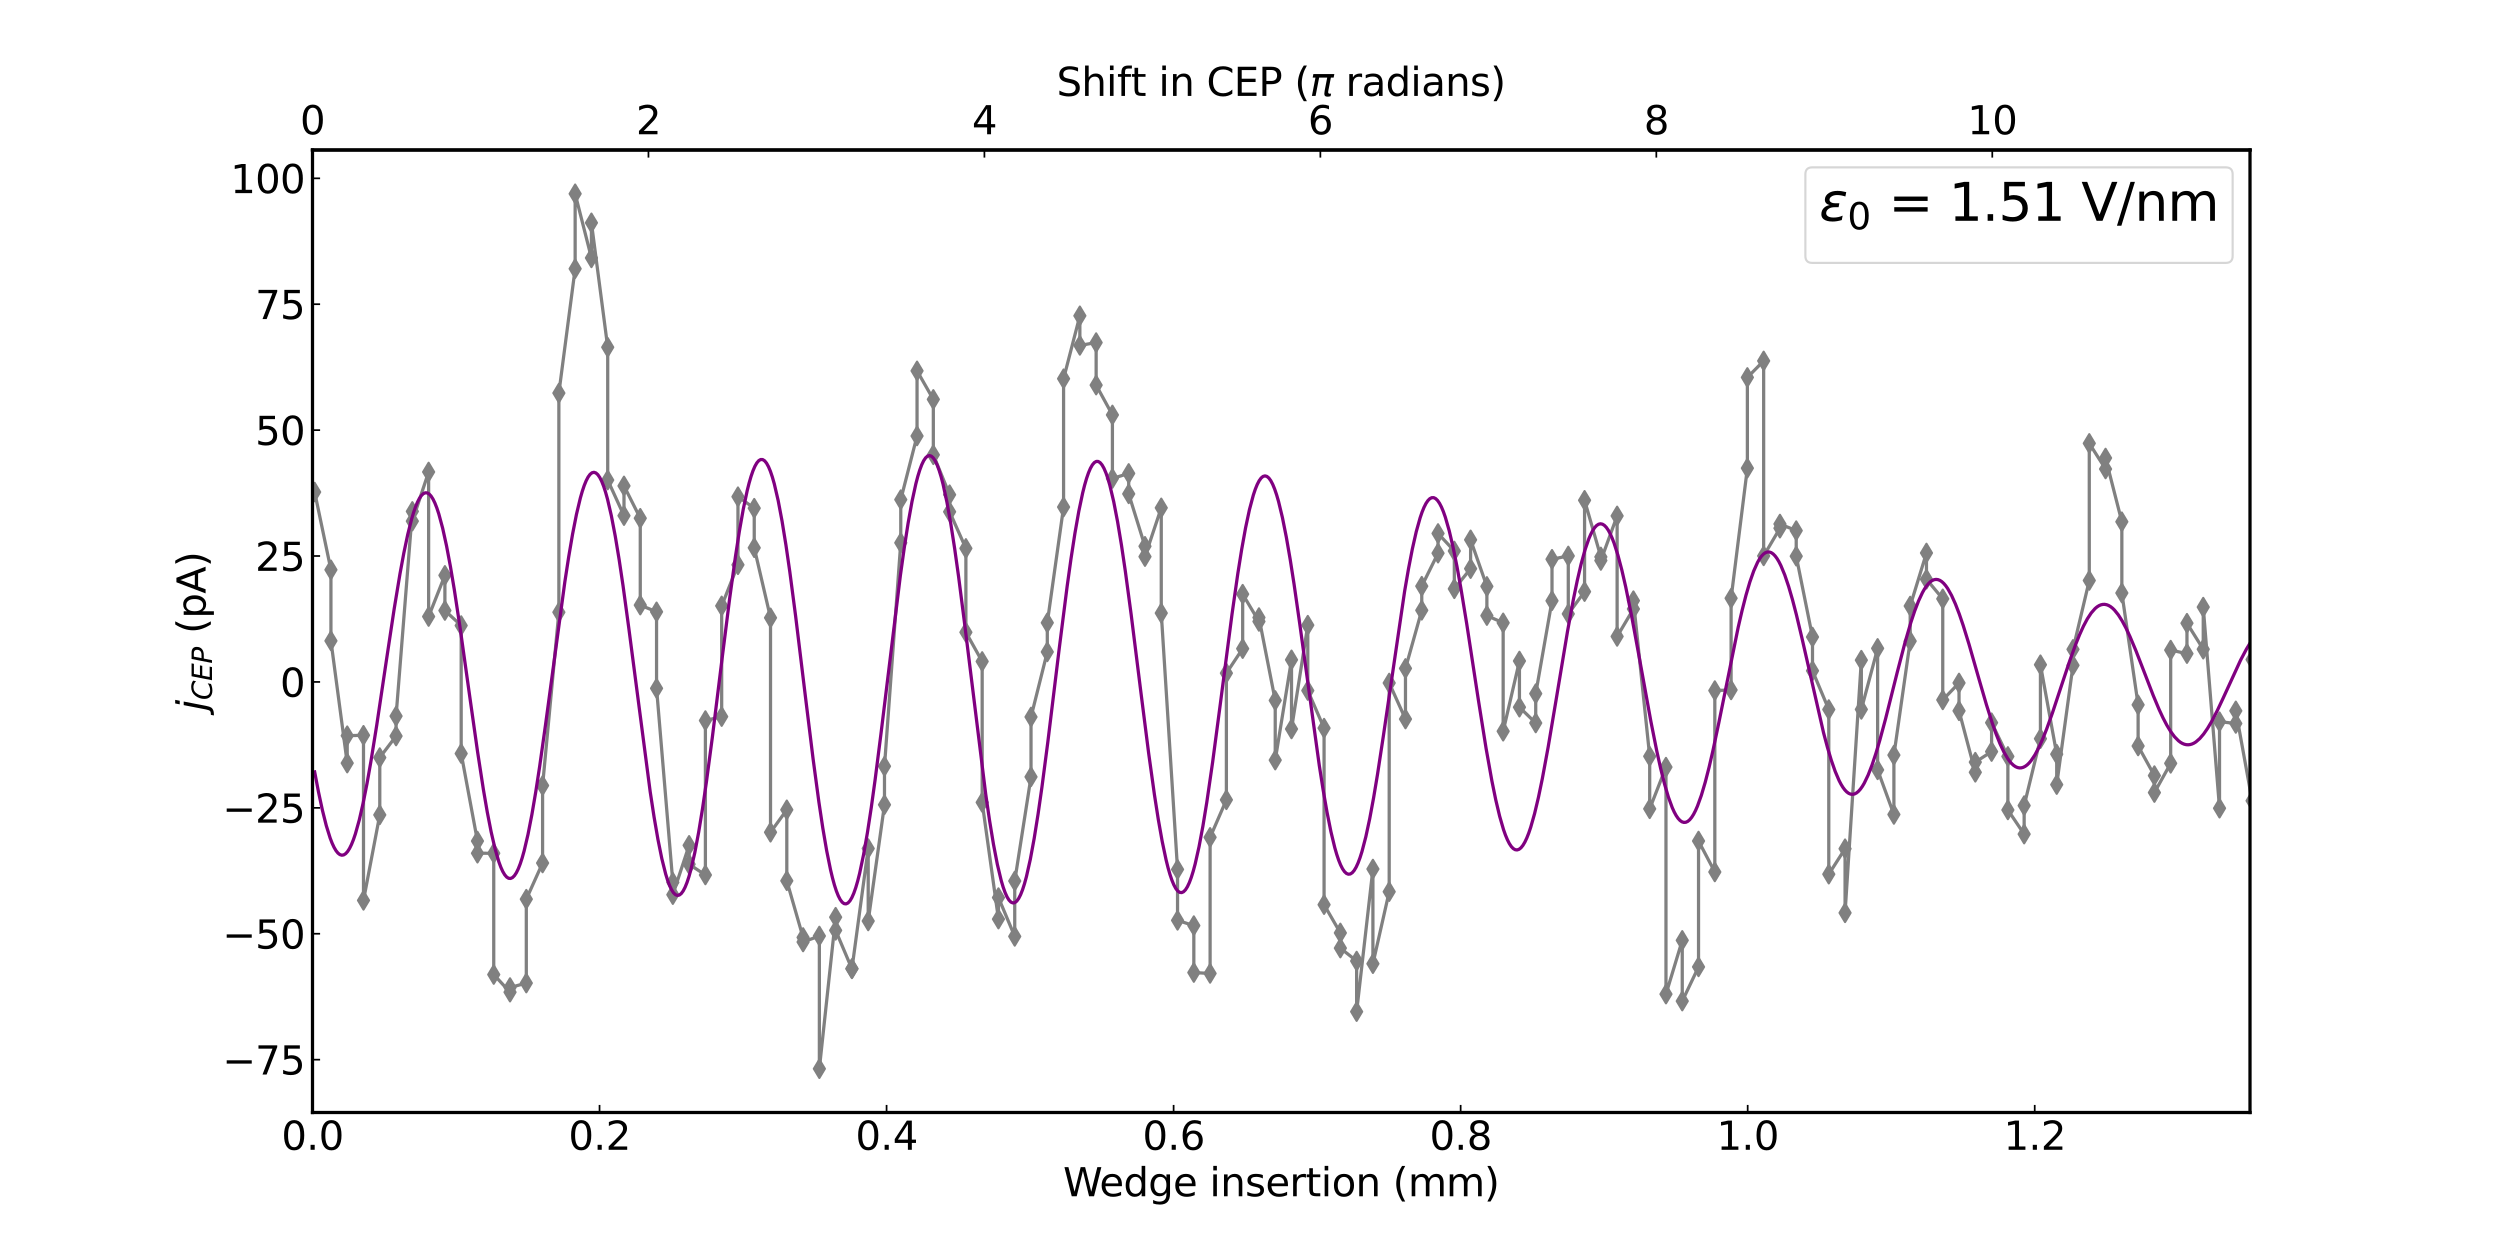 <?xml version="1.0" encoding="utf-8" standalone="no"?>
<!DOCTYPE svg PUBLIC "-//W3C//DTD SVG 1.1//EN"
  "http://www.w3.org/Graphics/SVG/1.1/DTD/svg11.dtd">
<svg xmlns:xlink="http://www.w3.org/1999/xlink" width="1152pt" height="576pt" viewBox="0 0 1152 576" xmlns="http://www.w3.org/2000/svg" version="1.1">
 <defs>
  <style type="text/css">*{stroke-linejoin: round; stroke-linecap: butt}</style>
 </defs>
 <g id="figure_1">
  <g id="patch_1">
   <path d="M 0 576 
L 1152 576 
L 1152 0 
L 0 0 
z
" style="fill: #ffffff"/>
  </g>
  <g id="axes_1">
   <g id="patch_2">
    <path d="M 144 512.64 
L 1036.8 512.64 
L 1036.8 69.12 
L 144 69.12 
z
" style="fill: #ffffff"/>
   </g>
   <g id="axes_2">
    <g id="patch_3">
     <path d="M 144 69.12 
L 1036.8 69.12 
L 1036.8 69.12 
L 144 69.12 
z
" style="fill: #ffffff"/>
    </g>
    <g id="matplotlib.axis_1">
     <g id="xtick_1">
      <g id="line2d_1">
       <defs>
        <path id="m73b8daea52" d="M 0 0 
L 0 3.5 
" style="stroke: #000000; stroke-width: 0.8"/>
       </defs>
       <g>
        <use xlink:href="#m73b8daea52" x="144" y="69.12" style="stroke: #000000; stroke-width: 0.8"/>
       </g>
      </g>
      <g id="text_1">
       <!-- 0 -->
       <g transform="translate(138.274 61.877) scale(0.18 -0.18)">
        <defs>
         <path id="DejaVuSans-30" d="M 2034 4250 
Q 1547 4250 1301 3770 
Q 1056 3291 1056 2328 
Q 1056 1369 1301 889 
Q 1547 409 2034 409 
Q 2525 409 2770 889 
Q 3016 1369 3016 2328 
Q 3016 3291 2770 3770 
Q 2525 4250 2034 4250 
z
M 2034 4750 
Q 2819 4750 3233 4129 
Q 3647 3509 3647 2328 
Q 3647 1150 3233 529 
Q 2819 -91 2034 -91 
Q 1250 -91 836 529 
Q 422 1150 422 2328 
Q 422 3509 836 4129 
Q 1250 4750 2034 4750 
z
" transform="scale(0.016)"/>
        </defs>
        <use xlink:href="#DejaVuSans-30"/>
       </g>
      </g>
     </g>
     <g id="xtick_2">
      <g id="line2d_2">
       <g>
        <use xlink:href="#m73b8daea52" x="298.809" y="69.12" style="stroke: #000000; stroke-width: 0.8"/>
       </g>
      </g>
      <g id="text_2">
       <!-- 2 -->
       <g transform="translate(293.082 61.877) scale(0.18 -0.18)">
        <defs>
         <path id="DejaVuSans-32" d="M 1228 531 
L 3431 531 
L 3431 0 
L 469 0 
L 469 531 
Q 828 903 1448 1529 
Q 2069 2156 2228 2338 
Q 2531 2678 2651 2914 
Q 2772 3150 2772 3378 
Q 2772 3750 2511 3984 
Q 2250 4219 1831 4219 
Q 1534 4219 1204 4116 
Q 875 4013 500 3803 
L 500 4441 
Q 881 4594 1212 4672 
Q 1544 4750 1819 4750 
Q 2544 4750 2975 4387 
Q 3406 4025 3406 3419 
Q 3406 3131 3298 2873 
Q 3191 2616 2906 2266 
Q 2828 2175 2409 1742 
Q 1991 1309 1228 531 
z
" transform="scale(0.016)"/>
        </defs>
        <use xlink:href="#DejaVuSans-32"/>
       </g>
      </g>
     </g>
     <g id="xtick_3">
      <g id="line2d_3">
       <g>
        <use xlink:href="#m73b8daea52" x="453.617" y="69.12" style="stroke: #000000; stroke-width: 0.8"/>
       </g>
      </g>
      <g id="text_3">
       <!-- 4 -->
       <g transform="translate(447.891 61.877) scale(0.18 -0.18)">
        <defs>
         <path id="DejaVuSans-34" d="M 2419 4116 
L 825 1625 
L 2419 1625 
L 2419 4116 
z
M 2253 4666 
L 3047 4666 
L 3047 1625 
L 3713 1625 
L 3713 1100 
L 3047 1100 
L 3047 0 
L 2419 0 
L 2419 1100 
L 313 1100 
L 313 1709 
L 2253 4666 
z
" transform="scale(0.016)"/>
        </defs>
        <use xlink:href="#DejaVuSans-34"/>
       </g>
      </g>
     </g>
     <g id="xtick_4">
      <g id="line2d_4">
       <g>
        <use xlink:href="#m73b8daea52" x="608.426" y="69.12" style="stroke: #000000; stroke-width: 0.8"/>
       </g>
      </g>
      <g id="text_4">
       <!-- 6 -->
       <g transform="translate(602.7 61.877) scale(0.18 -0.18)">
        <defs>
         <path id="DejaVuSans-36" d="M 2113 2584 
Q 1688 2584 1439 2293 
Q 1191 2003 1191 1497 
Q 1191 994 1439 701 
Q 1688 409 2113 409 
Q 2538 409 2786 701 
Q 3034 994 3034 1497 
Q 3034 2003 2786 2293 
Q 2538 2584 2113 2584 
z
M 3366 4563 
L 3366 3988 
Q 3128 4100 2886 4159 
Q 2644 4219 2406 4219 
Q 1781 4219 1451 3797 
Q 1122 3375 1075 2522 
Q 1259 2794 1537 2939 
Q 1816 3084 2150 3084 
Q 2853 3084 3261 2657 
Q 3669 2231 3669 1497 
Q 3669 778 3244 343 
Q 2819 -91 2113 -91 
Q 1303 -91 875 529 
Q 447 1150 447 2328 
Q 447 3434 972 4092 
Q 1497 4750 2381 4750 
Q 2619 4750 2861 4703 
Q 3103 4656 3366 4563 
z
" transform="scale(0.016)"/>
        </defs>
        <use xlink:href="#DejaVuSans-36"/>
       </g>
      </g>
     </g>
     <g id="xtick_5">
      <g id="line2d_5">
       <g>
        <use xlink:href="#m73b8daea52" x="763.235" y="69.12" style="stroke: #000000; stroke-width: 0.8"/>
       </g>
      </g>
      <g id="text_5">
       <!-- 8 -->
       <g transform="translate(757.509 61.877) scale(0.18 -0.18)">
        <defs>
         <path id="DejaVuSans-38" d="M 2034 2216 
Q 1584 2216 1326 1975 
Q 1069 1734 1069 1313 
Q 1069 891 1326 650 
Q 1584 409 2034 409 
Q 2484 409 2743 651 
Q 3003 894 3003 1313 
Q 3003 1734 2745 1975 
Q 2488 2216 2034 2216 
z
M 1403 2484 
Q 997 2584 770 2862 
Q 544 3141 544 3541 
Q 544 4100 942 4425 
Q 1341 4750 2034 4750 
Q 2731 4750 3128 4425 
Q 3525 4100 3525 3541 
Q 3525 3141 3298 2862 
Q 3072 2584 2669 2484 
Q 3125 2378 3379 2068 
Q 3634 1759 3634 1313 
Q 3634 634 3220 271 
Q 2806 -91 2034 -91 
Q 1263 -91 848 271 
Q 434 634 434 1313 
Q 434 1759 690 2068 
Q 947 2378 1403 2484 
z
M 1172 3481 
Q 1172 3119 1398 2916 
Q 1625 2713 2034 2713 
Q 2441 2713 2670 2916 
Q 2900 3119 2900 3481 
Q 2900 3844 2670 4047 
Q 2441 4250 2034 4250 
Q 1625 4250 1398 4047 
Q 1172 3844 1172 3481 
z
" transform="scale(0.016)"/>
        </defs>
        <use xlink:href="#DejaVuSans-38"/>
       </g>
      </g>
     </g>
     <g id="xtick_6">
      <g id="line2d_6">
       <g>
        <use xlink:href="#m73b8daea52" x="918.044" y="69.12" style="stroke: #000000; stroke-width: 0.8"/>
       </g>
      </g>
      <g id="text_6">
       <!-- 10 -->
       <g transform="translate(906.591 61.877) scale(0.18 -0.18)">
        <defs>
         <path id="DejaVuSans-31" d="M 794 531 
L 1825 531 
L 1825 4091 
L 703 3866 
L 703 4441 
L 1819 4666 
L 2450 4666 
L 2450 531 
L 3481 531 
L 3481 0 
L 794 0 
L 794 531 
z
" transform="scale(0.016)"/>
        </defs>
        <use xlink:href="#DejaVuSans-31"/>
        <use xlink:href="#DejaVuSans-30" transform="translate(63.623 0)"/>
       </g>
      </g>
     </g>
     <g id="text_7">
      <!-- Shift in CEP ($\pi$ radians) -->
      <g transform="translate(486.9 44.199) scale(0.18 -0.18)">
       <defs>
        <path id="DejaVuSans-53" d="M 3425 4513 
L 3425 3897 
Q 3066 4069 2747 4153 
Q 2428 4238 2131 4238 
Q 1616 4238 1336 4038 
Q 1056 3838 1056 3469 
Q 1056 3159 1242 3001 
Q 1428 2844 1947 2747 
L 2328 2669 
Q 3034 2534 3370 2195 
Q 3706 1856 3706 1288 
Q 3706 609 3251 259 
Q 2797 -91 1919 -91 
Q 1588 -91 1214 -16 
Q 841 59 441 206 
L 441 856 
Q 825 641 1194 531 
Q 1563 422 1919 422 
Q 2459 422 2753 634 
Q 3047 847 3047 1241 
Q 3047 1584 2836 1778 
Q 2625 1972 2144 2069 
L 1759 2144 
Q 1053 2284 737 2584 
Q 422 2884 422 3419 
Q 422 4038 858 4394 
Q 1294 4750 2059 4750 
Q 2388 4750 2728 4690 
Q 3069 4631 3425 4513 
z
" transform="scale(0.016)"/>
        <path id="DejaVuSans-68" d="M 3513 2113 
L 3513 0 
L 2938 0 
L 2938 2094 
Q 2938 2591 2744 2837 
Q 2550 3084 2163 3084 
Q 1697 3084 1428 2787 
Q 1159 2491 1159 1978 
L 1159 0 
L 581 0 
L 581 4863 
L 1159 4863 
L 1159 2956 
Q 1366 3272 1645 3428 
Q 1925 3584 2291 3584 
Q 2894 3584 3203 3211 
Q 3513 2838 3513 2113 
z
" transform="scale(0.016)"/>
        <path id="DejaVuSans-69" d="M 603 3500 
L 1178 3500 
L 1178 0 
L 603 0 
L 603 3500 
z
M 603 4863 
L 1178 4863 
L 1178 4134 
L 603 4134 
L 603 4863 
z
" transform="scale(0.016)"/>
        <path id="DejaVuSans-66" d="M 2375 4863 
L 2375 4384 
L 1825 4384 
Q 1516 4384 1395 4259 
Q 1275 4134 1275 3809 
L 1275 3500 
L 2222 3500 
L 2222 3053 
L 1275 3053 
L 1275 0 
L 697 0 
L 697 3053 
L 147 3053 
L 147 3500 
L 697 3500 
L 697 3744 
Q 697 4328 969 4595 
Q 1241 4863 1831 4863 
L 2375 4863 
z
" transform="scale(0.016)"/>
        <path id="DejaVuSans-74" d="M 1172 4494 
L 1172 3500 
L 2356 3500 
L 2356 3053 
L 1172 3053 
L 1172 1153 
Q 1172 725 1289 603 
Q 1406 481 1766 481 
L 2356 481 
L 2356 0 
L 1766 0 
Q 1100 0 847 248 
Q 594 497 594 1153 
L 594 3053 
L 172 3053 
L 172 3500 
L 594 3500 
L 594 4494 
L 1172 4494 
z
" transform="scale(0.016)"/>
        <path id="DejaVuSans-20" transform="scale(0.016)"/>
        <path id="DejaVuSans-6e" d="M 3513 2113 
L 3513 0 
L 2938 0 
L 2938 2094 
Q 2938 2591 2744 2837 
Q 2550 3084 2163 3084 
Q 1697 3084 1428 2787 
Q 1159 2491 1159 1978 
L 1159 0 
L 581 0 
L 581 3500 
L 1159 3500 
L 1159 2956 
Q 1366 3272 1645 3428 
Q 1925 3584 2291 3584 
Q 2894 3584 3203 3211 
Q 3513 2838 3513 2113 
z
" transform="scale(0.016)"/>
        <path id="DejaVuSans-43" d="M 4122 4306 
L 4122 3641 
Q 3803 3938 3442 4084 
Q 3081 4231 2675 4231 
Q 1875 4231 1450 3742 
Q 1025 3253 1025 2328 
Q 1025 1406 1450 917 
Q 1875 428 2675 428 
Q 3081 428 3442 575 
Q 3803 722 4122 1019 
L 4122 359 
Q 3791 134 3420 21 
Q 3050 -91 2638 -91 
Q 1578 -91 968 557 
Q 359 1206 359 2328 
Q 359 3453 968 4101 
Q 1578 4750 2638 4750 
Q 3056 4750 3426 4639 
Q 3797 4528 4122 4306 
z
" transform="scale(0.016)"/>
        <path id="DejaVuSans-45" d="M 628 4666 
L 3578 4666 
L 3578 4134 
L 1259 4134 
L 1259 2753 
L 3481 2753 
L 3481 2222 
L 1259 2222 
L 1259 531 
L 3634 531 
L 3634 0 
L 628 0 
L 628 4666 
z
" transform="scale(0.016)"/>
        <path id="DejaVuSans-50" d="M 1259 4147 
L 1259 2394 
L 2053 2394 
Q 2494 2394 2734 2622 
Q 2975 2850 2975 3272 
Q 2975 3691 2734 3919 
Q 2494 4147 2053 4147 
L 1259 4147 
z
M 628 4666 
L 2053 4666 
Q 2838 4666 3239 4311 
Q 3641 3956 3641 3272 
Q 3641 2581 3239 2228 
Q 2838 1875 2053 1875 
L 1259 1875 
L 1259 0 
L 628 0 
L 628 4666 
z
" transform="scale(0.016)"/>
        <path id="DejaVuSans-28" d="M 1984 4856 
Q 1566 4138 1362 3434 
Q 1159 2731 1159 2009 
Q 1159 1288 1364 580 
Q 1569 -128 1984 -844 
L 1484 -844 
Q 1016 -109 783 600 
Q 550 1309 550 2009 
Q 550 2706 781 3412 
Q 1013 4119 1484 4856 
L 1984 4856 
z
" transform="scale(0.016)"/>
        <path id="DejaVuSans-Oblique-3c0" d="M 584 3500 
L 3938 3500 
L 3825 2925 
L 3384 2925 
L 2966 775 
Q 2922 550 2981 450 
Q 3038 353 3209 353 
Q 3256 353 3325 363 
Q 3397 369 3419 372 
L 3338 -44 
Q 3222 -84 3103 -103 
Q 2981 -122 2866 -122 
Q 2491 -122 2388 81 
Q 2284 288 2391 838 
L 2797 2925 
L 1506 2925 
L 938 0 
L 350 0 
L 919 2925 
L 472 2925 
L 584 3500 
z
" transform="scale(0.016)"/>
        <path id="DejaVuSans-72" d="M 2631 2963 
Q 2534 3019 2420 3045 
Q 2306 3072 2169 3072 
Q 1681 3072 1420 2755 
Q 1159 2438 1159 1844 
L 1159 0 
L 581 0 
L 581 3500 
L 1159 3500 
L 1159 2956 
Q 1341 3275 1631 3429 
Q 1922 3584 2338 3584 
Q 2397 3584 2469 3576 
Q 2541 3569 2628 3553 
L 2631 2963 
z
" transform="scale(0.016)"/>
        <path id="DejaVuSans-61" d="M 2194 1759 
Q 1497 1759 1228 1600 
Q 959 1441 959 1056 
Q 959 750 1161 570 
Q 1363 391 1709 391 
Q 2188 391 2477 730 
Q 2766 1069 2766 1631 
L 2766 1759 
L 2194 1759 
z
M 3341 1997 
L 3341 0 
L 2766 0 
L 2766 531 
Q 2569 213 2275 61 
Q 1981 -91 1556 -91 
Q 1019 -91 701 211 
Q 384 513 384 1019 
Q 384 1609 779 1909 
Q 1175 2209 1959 2209 
L 2766 2209 
L 2766 2266 
Q 2766 2663 2505 2880 
Q 2244 3097 1772 3097 
Q 1472 3097 1187 3025 
Q 903 2953 641 2809 
L 641 3341 
Q 956 3463 1253 3523 
Q 1550 3584 1831 3584 
Q 2591 3584 2966 3190 
Q 3341 2797 3341 1997 
z
" transform="scale(0.016)"/>
        <path id="DejaVuSans-64" d="M 2906 2969 
L 2906 4863 
L 3481 4863 
L 3481 0 
L 2906 0 
L 2906 525 
Q 2725 213 2448 61 
Q 2172 -91 1784 -91 
Q 1150 -91 751 415 
Q 353 922 353 1747 
Q 353 2572 751 3078 
Q 1150 3584 1784 3584 
Q 2172 3584 2448 3432 
Q 2725 3281 2906 2969 
z
M 947 1747 
Q 947 1113 1208 752 
Q 1469 391 1925 391 
Q 2381 391 2643 752 
Q 2906 1113 2906 1747 
Q 2906 2381 2643 2742 
Q 2381 3103 1925 3103 
Q 1469 3103 1208 2742 
Q 947 2381 947 1747 
z
" transform="scale(0.016)"/>
        <path id="DejaVuSans-73" d="M 2834 3397 
L 2834 2853 
Q 2591 2978 2328 3040 
Q 2066 3103 1784 3103 
Q 1356 3103 1142 2972 
Q 928 2841 928 2578 
Q 928 2378 1081 2264 
Q 1234 2150 1697 2047 
L 1894 2003 
Q 2506 1872 2764 1633 
Q 3022 1394 3022 966 
Q 3022 478 2636 193 
Q 2250 -91 1575 -91 
Q 1294 -91 989 -36 
Q 684 19 347 128 
L 347 722 
Q 666 556 975 473 
Q 1284 391 1588 391 
Q 1994 391 2212 530 
Q 2431 669 2431 922 
Q 2431 1156 2273 1281 
Q 2116 1406 1581 1522 
L 1381 1569 
Q 847 1681 609 1914 
Q 372 2147 372 2553 
Q 372 3047 722 3315 
Q 1072 3584 1716 3584 
Q 2034 3584 2315 3537 
Q 2597 3491 2834 3397 
z
" transform="scale(0.016)"/>
        <path id="DejaVuSans-29" d="M 513 4856 
L 1013 4856 
Q 1481 4119 1714 3412 
Q 1947 2706 1947 2009 
Q 1947 1309 1714 600 
Q 1481 -109 1013 -844 
L 513 -844 
Q 928 -128 1133 580 
Q 1338 1288 1338 2009 
Q 1338 2731 1133 3434 
Q 928 4138 513 4856 
z
" transform="scale(0.016)"/>
       </defs>
       <use xlink:href="#DejaVuSans-53" transform="translate(0 0.016)"/>
       <use xlink:href="#DejaVuSans-68" transform="translate(63.477 0.016)"/>
       <use xlink:href="#DejaVuSans-69" transform="translate(126.855 0.016)"/>
       <use xlink:href="#DejaVuSans-66" transform="translate(154.639 0.016)"/>
       <use xlink:href="#DejaVuSans-74" transform="translate(189.844 0.016)"/>
       <use xlink:href="#DejaVuSans-20" transform="translate(229.053 0.016)"/>
       <use xlink:href="#DejaVuSans-69" transform="translate(260.84 0.016)"/>
       <use xlink:href="#DejaVuSans-6e" transform="translate(288.623 0.016)"/>
       <use xlink:href="#DejaVuSans-20" transform="translate(352.002 0.016)"/>
       <use xlink:href="#DejaVuSans-43" transform="translate(383.789 0.016)"/>
       <use xlink:href="#DejaVuSans-45" transform="translate(453.613 0.016)"/>
       <use xlink:href="#DejaVuSans-50" transform="translate(516.797 0.016)"/>
       <use xlink:href="#DejaVuSans-20" transform="translate(577.1 0.016)"/>
       <use xlink:href="#DejaVuSans-28" transform="translate(608.887 0.016)"/>
       <use xlink:href="#DejaVuSans-Oblique-3c0" transform="translate(647.9 0.016)"/>
       <use xlink:href="#DejaVuSans-20" transform="translate(708.105 0.016)"/>
       <use xlink:href="#DejaVuSans-72" transform="translate(739.893 0.016)"/>
       <use xlink:href="#DejaVuSans-61" transform="translate(781.006 0.016)"/>
       <use xlink:href="#DejaVuSans-64" transform="translate(842.285 0.016)"/>
       <use xlink:href="#DejaVuSans-69" transform="translate(905.762 0.016)"/>
       <use xlink:href="#DejaVuSans-61" transform="translate(933.545 0.016)"/>
       <use xlink:href="#DejaVuSans-6e" transform="translate(994.824 0.016)"/>
       <use xlink:href="#DejaVuSans-73" transform="translate(1058.203 0.016)"/>
       <use xlink:href="#DejaVuSans-29" transform="translate(1110.303 0.016)"/>
      </g>
     </g>
    </g>
    <g id="matplotlib.axis_2"/>
    <g id="patch_4">
     <path d="M 144 69.12 
L 1036.8 69.12 
" style="fill: none; stroke: #000000; stroke-width: 1.5; stroke-linejoin: miter; stroke-linecap: square"/>
    </g>
   </g>
   <g id="matplotlib.axis_3">
    <g id="xtick_7">
     <g id="line2d_7">
      <defs>
       <path id="mf7deedaf56" d="M 0 0 
L 0 -3.5 
" style="stroke: #000000; stroke-width: 0.8"/>
      </defs>
      <g>
       <use xlink:href="#mf7deedaf56" x="144" y="512.64" style="stroke: #000000; stroke-width: 0.8"/>
      </g>
     </g>
     <g id="text_8">
      <!-- 0.0 -->
      <g transform="translate(129.687 529.817) scale(0.18 -0.18)">
       <defs>
        <path id="DejaVuSans-2e" d="M 684 794 
L 1344 794 
L 1344 0 
L 684 0 
L 684 794 
z
" transform="scale(0.016)"/>
       </defs>
       <use xlink:href="#DejaVuSans-30"/>
       <use xlink:href="#DejaVuSans-2e" transform="translate(63.623 0)"/>
       <use xlink:href="#DejaVuSans-30" transform="translate(95.41 0)"/>
      </g>
     </g>
    </g>
    <g id="xtick_8">
     <g id="line2d_8">
      <g>
       <use xlink:href="#mf7deedaf56" x="276.267" y="512.64" style="stroke: #000000; stroke-width: 0.8"/>
      </g>
     </g>
     <g id="text_9">
      <!-- 0.2 -->
      <g transform="translate(261.954 529.817) scale(0.18 -0.18)">
       <use xlink:href="#DejaVuSans-30"/>
       <use xlink:href="#DejaVuSans-2e" transform="translate(63.623 0)"/>
       <use xlink:href="#DejaVuSans-32" transform="translate(95.41 0)"/>
      </g>
     </g>
    </g>
    <g id="xtick_9">
     <g id="line2d_9">
      <g>
       <use xlink:href="#mf7deedaf56" x="408.533" y="512.64" style="stroke: #000000; stroke-width: 0.8"/>
      </g>
     </g>
     <g id="text_10">
      <!-- 0.4 -->
      <g transform="translate(394.221 529.817) scale(0.18 -0.18)">
       <use xlink:href="#DejaVuSans-30"/>
       <use xlink:href="#DejaVuSans-2e" transform="translate(63.623 0)"/>
       <use xlink:href="#DejaVuSans-34" transform="translate(95.41 0)"/>
      </g>
     </g>
    </g>
    <g id="xtick_10">
     <g id="line2d_10">
      <g>
       <use xlink:href="#mf7deedaf56" x="540.8" y="512.64" style="stroke: #000000; stroke-width: 0.8"/>
      </g>
     </g>
     <g id="text_11">
      <!-- 0.6 -->
      <g transform="translate(526.487 529.817) scale(0.18 -0.18)">
       <use xlink:href="#DejaVuSans-30"/>
       <use xlink:href="#DejaVuSans-2e" transform="translate(63.623 0)"/>
       <use xlink:href="#DejaVuSans-36" transform="translate(95.41 0)"/>
      </g>
     </g>
    </g>
    <g id="xtick_11">
     <g id="line2d_11">
      <g>
       <use xlink:href="#mf7deedaf56" x="673.067" y="512.64" style="stroke: #000000; stroke-width: 0.8"/>
      </g>
     </g>
     <g id="text_12">
      <!-- 0.8 -->
      <g transform="translate(658.754 529.817) scale(0.18 -0.18)">
       <use xlink:href="#DejaVuSans-30"/>
       <use xlink:href="#DejaVuSans-2e" transform="translate(63.623 0)"/>
       <use xlink:href="#DejaVuSans-38" transform="translate(95.41 0)"/>
      </g>
     </g>
    </g>
    <g id="xtick_12">
     <g id="line2d_12">
      <g>
       <use xlink:href="#mf7deedaf56" x="805.333" y="512.64" style="stroke: #000000; stroke-width: 0.8"/>
      </g>
     </g>
     <g id="text_13">
      <!-- 1.0 -->
      <g transform="translate(791.021 529.817) scale(0.18 -0.18)">
       <use xlink:href="#DejaVuSans-31"/>
       <use xlink:href="#DejaVuSans-2e" transform="translate(63.623 0)"/>
       <use xlink:href="#DejaVuSans-30" transform="translate(95.41 0)"/>
      </g>
     </g>
    </g>
    <g id="xtick_13">
     <g id="line2d_13">
      <g>
       <use xlink:href="#mf7deedaf56" x="937.6" y="512.64" style="stroke: #000000; stroke-width: 0.8"/>
      </g>
     </g>
     <g id="text_14">
      <!-- 1.2 -->
      <g transform="translate(923.287 529.817) scale(0.18 -0.18)">
       <use xlink:href="#DejaVuSans-31"/>
       <use xlink:href="#DejaVuSans-2e" transform="translate(63.623 0)"/>
       <use xlink:href="#DejaVuSans-32" transform="translate(95.41 0)"/>
      </g>
     </g>
    </g>
    <g id="text_15">
     <!-- Wedge insertion (mm) -->
     <g transform="translate(489.881 551.238) scale(0.18 -0.18)">
      <defs>
       <path id="DejaVuSans-57" d="M 213 4666 
L 850 4666 
L 1831 722 
L 2809 4666 
L 3519 4666 
L 4500 722 
L 5478 4666 
L 6119 4666 
L 4947 0 
L 4153 0 
L 3169 4050 
L 2175 0 
L 1381 0 
L 213 4666 
z
" transform="scale(0.016)"/>
       <path id="DejaVuSans-65" d="M 3597 1894 
L 3597 1613 
L 953 1613 
Q 991 1019 1311 708 
Q 1631 397 2203 397 
Q 2534 397 2845 478 
Q 3156 559 3463 722 
L 3463 178 
Q 3153 47 2828 -22 
Q 2503 -91 2169 -91 
Q 1331 -91 842 396 
Q 353 884 353 1716 
Q 353 2575 817 3079 
Q 1281 3584 2069 3584 
Q 2775 3584 3186 3129 
Q 3597 2675 3597 1894 
z
M 3022 2063 
Q 3016 2534 2758 2815 
Q 2500 3097 2075 3097 
Q 1594 3097 1305 2825 
Q 1016 2553 972 2059 
L 3022 2063 
z
" transform="scale(0.016)"/>
       <path id="DejaVuSans-67" d="M 2906 1791 
Q 2906 2416 2648 2759 
Q 2391 3103 1925 3103 
Q 1463 3103 1205 2759 
Q 947 2416 947 1791 
Q 947 1169 1205 825 
Q 1463 481 1925 481 
Q 2391 481 2648 825 
Q 2906 1169 2906 1791 
z
M 3481 434 
Q 3481 -459 3084 -895 
Q 2688 -1331 1869 -1331 
Q 1566 -1331 1297 -1286 
Q 1028 -1241 775 -1147 
L 775 -588 
Q 1028 -725 1275 -790 
Q 1522 -856 1778 -856 
Q 2344 -856 2625 -561 
Q 2906 -266 2906 331 
L 2906 616 
Q 2728 306 2450 153 
Q 2172 0 1784 0 
Q 1141 0 747 490 
Q 353 981 353 1791 
Q 353 2603 747 3093 
Q 1141 3584 1784 3584 
Q 2172 3584 2450 3431 
Q 2728 3278 2906 2969 
L 2906 3500 
L 3481 3500 
L 3481 434 
z
" transform="scale(0.016)"/>
       <path id="DejaVuSans-6f" d="M 1959 3097 
Q 1497 3097 1228 2736 
Q 959 2375 959 1747 
Q 959 1119 1226 758 
Q 1494 397 1959 397 
Q 2419 397 2687 759 
Q 2956 1122 2956 1747 
Q 2956 2369 2687 2733 
Q 2419 3097 1959 3097 
z
M 1959 3584 
Q 2709 3584 3137 3096 
Q 3566 2609 3566 1747 
Q 3566 888 3137 398 
Q 2709 -91 1959 -91 
Q 1206 -91 779 398 
Q 353 888 353 1747 
Q 353 2609 779 3096 
Q 1206 3584 1959 3584 
z
" transform="scale(0.016)"/>
       <path id="DejaVuSans-6d" d="M 3328 2828 
Q 3544 3216 3844 3400 
Q 4144 3584 4550 3584 
Q 5097 3584 5394 3201 
Q 5691 2819 5691 2113 
L 5691 0 
L 5113 0 
L 5113 2094 
Q 5113 2597 4934 2840 
Q 4756 3084 4391 3084 
Q 3944 3084 3684 2787 
Q 3425 2491 3425 1978 
L 3425 0 
L 2847 0 
L 2847 2094 
Q 2847 2600 2669 2842 
Q 2491 3084 2119 3084 
Q 1678 3084 1418 2786 
Q 1159 2488 1159 1978 
L 1159 0 
L 581 0 
L 581 3500 
L 1159 3500 
L 1159 2956 
Q 1356 3278 1631 3431 
Q 1906 3584 2284 3584 
Q 2666 3584 2933 3390 
Q 3200 3197 3328 2828 
z
" transform="scale(0.016)"/>
      </defs>
      <use xlink:href="#DejaVuSans-57"/>
      <use xlink:href="#DejaVuSans-65" transform="translate(93.002 0)"/>
      <use xlink:href="#DejaVuSans-64" transform="translate(154.525 0)"/>
      <use xlink:href="#DejaVuSans-67" transform="translate(218.002 0)"/>
      <use xlink:href="#DejaVuSans-65" transform="translate(281.479 0)"/>
      <use xlink:href="#DejaVuSans-20" transform="translate(343.002 0)"/>
      <use xlink:href="#DejaVuSans-69" transform="translate(374.789 0)"/>
      <use xlink:href="#DejaVuSans-6e" transform="translate(402.572 0)"/>
      <use xlink:href="#DejaVuSans-73" transform="translate(465.951 0)"/>
      <use xlink:href="#DejaVuSans-65" transform="translate(518.051 0)"/>
      <use xlink:href="#DejaVuSans-72" transform="translate(579.574 0)"/>
      <use xlink:href="#DejaVuSans-74" transform="translate(620.688 0)"/>
      <use xlink:href="#DejaVuSans-69" transform="translate(659.896 0)"/>
      <use xlink:href="#DejaVuSans-6f" transform="translate(687.68 0)"/>
      <use xlink:href="#DejaVuSans-6e" transform="translate(748.861 0)"/>
      <use xlink:href="#DejaVuSans-20" transform="translate(812.24 0)"/>
      <use xlink:href="#DejaVuSans-28" transform="translate(844.027 0)"/>
      <use xlink:href="#DejaVuSans-6d" transform="translate(883.041 0)"/>
      <use xlink:href="#DejaVuSans-6d" transform="translate(980.453 0)"/>
      <use xlink:href="#DejaVuSans-29" transform="translate(1077.865 0)"/>
     </g>
    </g>
   </g>
   <g id="matplotlib.axis_4">
    <g id="ytick_1">
     <g id="line2d_14">
      <defs>
       <path id="m5df0a331a8" d="M 0 0 
L 3.5 0 
" style="stroke: #000000; stroke-width: 0.8"/>
      </defs>
      <g>
       <use xlink:href="#m5df0a331a8" x="144" y="488.292" style="stroke: #000000; stroke-width: 0.8"/>
      </g>
     </g>
     <g id="text_16">
      <!-- −75 -->
      <g transform="translate(102.512 495.13) scale(0.18 -0.18)">
       <defs>
        <path id="DejaVuSans-2212" d="M 678 2272 
L 4684 2272 
L 4684 1741 
L 678 1741 
L 678 2272 
z
" transform="scale(0.016)"/>
        <path id="DejaVuSans-37" d="M 525 4666 
L 3525 4666 
L 3525 4397 
L 1831 0 
L 1172 0 
L 2766 4134 
L 525 4134 
L 525 4666 
z
" transform="scale(0.016)"/>
        <path id="DejaVuSans-35" d="M 691 4666 
L 3169 4666 
L 3169 4134 
L 1269 4134 
L 1269 2991 
Q 1406 3038 1543 3061 
Q 1681 3084 1819 3084 
Q 2600 3084 3056 2656 
Q 3513 2228 3513 1497 
Q 3513 744 3044 326 
Q 2575 -91 1722 -91 
Q 1428 -91 1123 -41 
Q 819 9 494 109 
L 494 744 
Q 775 591 1075 516 
Q 1375 441 1709 441 
Q 2250 441 2565 725 
Q 2881 1009 2881 1497 
Q 2881 1984 2565 2268 
Q 2250 2553 1709 2553 
Q 1456 2553 1204 2497 
Q 953 2441 691 2322 
L 691 4666 
z
" transform="scale(0.016)"/>
       </defs>
       <use xlink:href="#DejaVuSans-2212"/>
       <use xlink:href="#DejaVuSans-37" transform="translate(83.789 0)"/>
       <use xlink:href="#DejaVuSans-35" transform="translate(147.412 0)"/>
      </g>
     </g>
    </g>
    <g id="ytick_2">
     <g id="line2d_15">
      <g>
       <use xlink:href="#m5df0a331a8" x="144" y="430.273" style="stroke: #000000; stroke-width: 0.8"/>
      </g>
     </g>
     <g id="text_17">
      <!-- −50 -->
      <g transform="translate(102.512 437.112) scale(0.18 -0.18)">
       <use xlink:href="#DejaVuSans-2212"/>
       <use xlink:href="#DejaVuSans-35" transform="translate(83.789 0)"/>
       <use xlink:href="#DejaVuSans-30" transform="translate(147.412 0)"/>
      </g>
     </g>
    </g>
    <g id="ytick_3">
     <g id="line2d_16">
      <g>
       <use xlink:href="#m5df0a331a8" x="144" y="372.255" style="stroke: #000000; stroke-width: 0.8"/>
      </g>
     </g>
     <g id="text_18">
      <!-- −25 -->
      <g transform="translate(102.512 379.093) scale(0.18 -0.18)">
       <use xlink:href="#DejaVuSans-2212"/>
       <use xlink:href="#DejaVuSans-32" transform="translate(83.789 0)"/>
       <use xlink:href="#DejaVuSans-35" transform="translate(147.412 0)"/>
      </g>
     </g>
    </g>
    <g id="ytick_4">
     <g id="line2d_17">
      <g>
       <use xlink:href="#m5df0a331a8" x="144" y="314.236" style="stroke: #000000; stroke-width: 0.8"/>
      </g>
     </g>
     <g id="text_19">
      <!-- 0 -->
      <g transform="translate(129.048 321.075) scale(0.18 -0.18)">
       <use xlink:href="#DejaVuSans-30"/>
      </g>
     </g>
    </g>
    <g id="ytick_5">
     <g id="line2d_18">
      <g>
       <use xlink:href="#m5df0a331a8" x="144" y="256.218" style="stroke: #000000; stroke-width: 0.8"/>
      </g>
     </g>
     <g id="text_20">
      <!-- 25 -->
      <g transform="translate(117.595 263.056) scale(0.18 -0.18)">
       <use xlink:href="#DejaVuSans-32"/>
       <use xlink:href="#DejaVuSans-35" transform="translate(63.623 0)"/>
      </g>
     </g>
    </g>
    <g id="ytick_6">
     <g id="line2d_19">
      <g>
       <use xlink:href="#m5df0a331a8" x="144" y="198.199" style="stroke: #000000; stroke-width: 0.8"/>
      </g>
     </g>
     <g id="text_21">
      <!-- 50 -->
      <g transform="translate(117.595 205.038) scale(0.18 -0.18)">
       <use xlink:href="#DejaVuSans-35"/>
       <use xlink:href="#DejaVuSans-30" transform="translate(63.623 0)"/>
      </g>
     </g>
    </g>
    <g id="ytick_7">
     <g id="line2d_20">
      <g>
       <use xlink:href="#m5df0a331a8" x="144" y="140.181" style="stroke: #000000; stroke-width: 0.8"/>
      </g>
     </g>
     <g id="text_22">
      <!-- 75 -->
      <g transform="translate(117.595 147.019) scale(0.18 -0.18)">
       <use xlink:href="#DejaVuSans-37"/>
       <use xlink:href="#DejaVuSans-35" transform="translate(63.623 0)"/>
      </g>
     </g>
    </g>
    <g id="ytick_8">
     <g id="line2d_21">
      <g>
       <use xlink:href="#m5df0a331a8" x="144" y="82.162" style="stroke: #000000; stroke-width: 0.8"/>
      </g>
     </g>
     <g id="text_23">
      <!-- 100 -->
      <g transform="translate(106.142 89.001) scale(0.18 -0.18)">
       <use xlink:href="#DejaVuSans-31"/>
       <use xlink:href="#DejaVuSans-30" transform="translate(63.623 0)"/>
       <use xlink:href="#DejaVuSans-30" transform="translate(127.246 0)"/>
      </g>
     </g>
    </g>
    <g id="text_24">
     <!-- $ j_{CEP} $ (pA) -->
     <g transform="translate(94.732 327.6) rotate(-90) scale(0.18 -0.18)">
      <defs>
       <path id="DejaVuSans-Oblique-6a" d="M 928 3500 
L 1503 3500 
L 813 -63 
L 809 -78 
Q 694 -675 544 -897 
Q 403 -1106 132 -1218 
Q -138 -1331 -506 -1331 
L -722 -1331 
L -628 -844 
L -481 -844 
Q -144 -844 -1 -703 
Q 141 -563 238 -63 
L 928 3500 
z
M 1197 4863 
L 1772 4863 
L 1631 4134 
L 1056 4134 
L 1197 4863 
z
" transform="scale(0.016)"/>
       <path id="DejaVuSans-Oblique-43" d="M 4447 4306 
L 4319 3641 
Q 4019 3944 3683 4091 
Q 3347 4238 2956 4238 
Q 2422 4238 2017 3981 
Q 1613 3725 1319 3200 
Q 1131 2863 1032 2486 
Q 934 2109 934 1728 
Q 934 1091 1264 756 
Q 1594 422 2222 422 
Q 2656 422 3056 561 
Q 3456 700 3834 978 
L 3688 231 
Q 3316 72 2936 -9 
Q 2556 -91 2175 -91 
Q 1278 -91 773 396 
Q 269 884 269 1753 
Q 269 2309 461 2846 
Q 653 3384 1013 3828 
Q 1394 4300 1883 4525 
Q 2372 4750 3022 4750 
Q 3422 4750 3780 4639 
Q 4138 4528 4447 4306 
z
" transform="scale(0.016)"/>
       <path id="DejaVuSans-Oblique-45" d="M 1081 4666 
L 4031 4666 
L 3928 4134 
L 1606 4134 
L 1338 2753 
L 3566 2753 
L 3463 2222 
L 1234 2222 
L 909 531 
L 3284 531 
L 3181 0 
L 172 0 
L 1081 4666 
z
" transform="scale(0.016)"/>
       <path id="DejaVuSans-Oblique-50" d="M 1081 4666 
L 2541 4666 
Q 3178 4666 3512 4369 
Q 3847 4072 3847 3500 
Q 3847 2731 3353 2303 
Q 2859 1875 1966 1875 
L 1172 1875 
L 806 0 
L 172 0 
L 1081 4666 
z
M 1613 4147 
L 1275 2394 
L 2069 2394 
Q 2606 2394 2893 2669 
Q 3181 2944 3181 3456 
Q 3181 3784 2986 3965 
Q 2791 4147 2438 4147 
L 1613 4147 
z
" transform="scale(0.016)"/>
       <path id="DejaVuSans-70" d="M 1159 525 
L 1159 -1331 
L 581 -1331 
L 581 3500 
L 1159 3500 
L 1159 2969 
Q 1341 3281 1617 3432 
Q 1894 3584 2278 3584 
Q 2916 3584 3314 3078 
Q 3713 2572 3713 1747 
Q 3713 922 3314 415 
Q 2916 -91 2278 -91 
Q 1894 -91 1617 61 
Q 1341 213 1159 525 
z
M 3116 1747 
Q 3116 2381 2855 2742 
Q 2594 3103 2138 3103 
Q 1681 3103 1420 2742 
Q 1159 2381 1159 1747 
Q 1159 1113 1420 752 
Q 1681 391 2138 391 
Q 2594 391 2855 752 
Q 3116 1113 3116 1747 
z
" transform="scale(0.016)"/>
       <path id="DejaVuSans-41" d="M 2188 4044 
L 1331 1722 
L 3047 1722 
L 2188 4044 
z
M 1831 4666 
L 2547 4666 
L 4325 0 
L 3669 0 
L 3244 1197 
L 1141 1197 
L 716 0 
L 50 0 
L 1831 4666 
z
" transform="scale(0.016)"/>
      </defs>
      <use xlink:href="#DejaVuSans-Oblique-6a" transform="translate(0 0.016)"/>
      <use xlink:href="#DejaVuSans-Oblique-43" transform="translate(27.783 -16.391) scale(0.7)"/>
      <use xlink:href="#DejaVuSans-Oblique-45" transform="translate(76.66 -16.391) scale(0.7)"/>
      <use xlink:href="#DejaVuSans-Oblique-50" transform="translate(120.889 -16.391) scale(0.7)"/>
      <use xlink:href="#DejaVuSans-20" transform="translate(165.835 0.016)"/>
      <use xlink:href="#DejaVuSans-28" transform="translate(197.622 0.016)"/>
      <use xlink:href="#DejaVuSans-70" transform="translate(236.636 0.016)"/>
      <use xlink:href="#DejaVuSans-41" transform="translate(300.112 0.016)"/>
      <use xlink:href="#DejaVuSans-29" transform="translate(368.521 0.016)"/>
     </g>
    </g>
   </g>
   <g id="line2d_22">
    <path d="M 144.992 226.734 
L 152.494 262.558 
L 152.494 295.306 
L 159.997 351.646 
L 159.997 339.012 
L 167.499 338.811 
L 167.499 414.9 
L 175.001 375.502 
L 175.001 349.093 
L 182.503 339.176 
L 182.503 329.979 
L 190.006 235.647 
L 190.006 240.145 
L 197.508 217.48 
L 197.508 284.109 
L 205.01 265.119 
L 205.01 281.337 
L 212.512 288.243 
L 212.512 347.236 
L 220.015 387.555 
L 220.015 393.179 
L 227.517 393.187 
L 227.517 449.076 
L 235.019 457.204 
L 235.019 455.053 
L 242.521 453.007 
L 242.521 414.329 
L 250.024 397.684 
L 250.024 361.982 
L 257.526 282.125 
L 257.526 181.133 
L 265.028 123.824 
L 265.028 89.28 
L 272.53 118.856 
L 272.53 102.669 
L 280.033 160.013 
L 280.033 221.212 
L 287.535 237.616 
L 287.535 223.891 
L 295.037 238.805 
L 295.037 278.846 
L 302.54 281.922 
L 302.54 317.193 
L 310.042 406.596 
L 310.042 412.267 
L 317.544 389.524 
L 317.544 398.252 
L 325.046 403.197 
L 325.046 332.02 
L 332.549 330.228 
L 332.549 279.181 
L 340.051 260.26 
L 340.051 228.871 
L 347.553 234.175 
L 347.553 252.419 
L 355.055 284.684 
L 355.055 383.516 
L 362.558 373.143 
L 362.558 405.878 
L 370.06 431.987 
L 370.06 434.083 
L 377.562 431.296 
L 377.562 492.48 
L 385.064 422.647 
L 385.064 428.718 
L 392.567 446.47 
L 400.069 390.991 
L 400.069 424.402 
L 407.571 370.825 
L 407.571 353.086 
L 415.073 250.117 
L 415.073 230.224 
L 422.576 200.907 
L 422.576 170.884 
L 430.078 184.033 
L 430.078 209.574 
L 437.58 227.964 
L 437.58 235.824 
L 445.082 252.693 
L 445.082 291.363 
L 452.585 304.792 
L 452.585 369.745 
L 460.087 423.529 
L 460.087 413.601 
L 467.589 431.502 
L 467.589 405.97 
L 475.092 357.985 
L 475.092 330.371 
L 482.594 300.405 
L 482.594 286.966 
L 490.096 233.647 
L 490.096 174.5 
L 497.598 145.506 
L 497.598 159.165 
L 505.101 157.858 
L 505.101 177.468 
L 512.603 191.192 
L 512.603 220.493 
L 520.105 218.148 
L 520.105 227.582 
L 527.607 251.727 
L 527.607 256.493 
L 535.11 234.013 
L 535.11 282.515 
L 542.612 400.63 
L 542.612 424.112 
L 550.114 426.511 
L 550.114 448.161 
L 557.616 448.559 
L 557.616 385.843 
L 565.119 368.569 
L 565.119 310.188 
L 572.621 298.905 
L 572.621 273.788 
L 580.123 286.373 
L 580.123 284.563 
L 587.625 322.766 
L 587.625 350.269 
L 595.128 304.037 
L 595.128 335.92 
L 602.63 288.069 
L 602.63 318.217 
L 610.132 335.513 
L 610.132 416.876 
L 617.635 429.882 
L 617.635 436.892 
L 625.137 442.842 
L 625.137 466.173 
L 632.639 400.438 
L 632.639 444.082 
L 640.141 410.899 
L 640.141 314.715 
L 647.644 331.347 
L 647.644 307.999 
L 655.146 281.24 
L 655.146 270.1 
L 662.648 254.92 
L 662.648 245.821 
L 670.15 253.886 
L 670.15 271.324 
L 677.653 262.044 
L 677.653 248.752 
L 685.155 270.205 
L 685.155 283.676 
L 692.657 286.998 
L 692.657 336.964 
L 700.159 304.586 
L 700.159 325.89 
L 707.662 333.168 
L 707.662 319.623 
L 715.164 276.838 
L 715.164 257.699 
L 722.666 256.172 
L 722.666 282.872 
L 730.168 272.633 
L 730.168 230.533 
L 737.671 256.621 
L 737.671 258.284 
L 745.173 237.719 
L 745.173 293.279 
L 752.675 280.612 
L 752.675 276.783 
L 760.177 348.503 
L 760.177 372.709 
L 767.68 353.476 
L 767.68 458.094 
L 775.182 433.317 
L 775.182 461.313 
L 782.684 445.547 
L 782.684 387.538 
L 790.187 401.816 
L 790.187 318.212 
L 797.689 317.934 
L 797.689 275.676 
L 805.191 215.731 
L 805.191 173.914 
L 812.693 166.3 
L 812.693 256.167 
L 820.196 243.402 
L 820.196 241.461 
L 827.698 244.509 
L 827.698 256.303 
L 835.2 293.531 
L 835.2 309.091 
L 842.702 326.946 
L 842.702 402.835 
L 850.205 391.081 
L 850.205 420.645 
L 857.707 304.196 
L 857.707 326.896 
L 865.209 298.765 
L 865.209 354.766 
L 872.711 375.316 
L 872.711 347.95 
L 880.214 295.426 
L 880.214 279.242 
L 887.716 254.802 
L 887.716 266.912 
L 895.218 275.936 
L 895.218 322.523 
L 902.72 314.698 
L 902.72 327.556 
L 910.223 355.889 
L 910.223 351.191 
L 917.725 346.338 
L 917.725 333.021 
L 925.227 348.563 
L 925.227 373.238 
L 932.73 384.371 
L 932.73 371.211 
L 940.232 340.391 
L 940.232 306.303 
L 947.734 347.519 
L 947.734 361.551 
L 955.236 306.585 
L 955.236 299.217 
L 962.739 267.49 
L 962.739 204.306 
L 970.241 216.119 
L 970.241 211.042 
L 977.743 240.41 
L 977.743 273.255 
L 985.245 324.776 
L 985.245 343.761 
L 992.748 357.391 
L 992.748 365.224 
L 1000.25 351.755 
L 1000.25 299.56 
L 1007.752 301.197 
L 1007.752 287.174 
L 1015.254 299.164 
L 1015.254 279.749 
L 1022.757 372.44 
L 1022.757 332.548 
L 1030.259 333.383 
L 1030.259 327.552 
L 1037.761 368.975 
L 1037.761 303.923 
L 1045.263 278.337 
L 1045.263 304.729 
L 1045.263 304.729 
" clip-path="url(#pbda81b4b76)" style="fill: none; stroke: #808080; stroke-width: 1.5; stroke-linecap: square"/>
    <defs>
     <path id="me53fad2dbe" d="M 0 4.243 
L 2.546 0 
L 0 -4.243 
L -2.546 0 
z
" style="stroke: #808080; stroke-linejoin: miter"/>
    </defs>
    <g clip-path="url(#pbda81b4b76)">
     <use xlink:href="#me53fad2dbe" x="144.992" y="226.734" style="fill: #808080; stroke: #808080; stroke-linejoin: miter"/>
     <use xlink:href="#me53fad2dbe" x="152.494" y="262.558" style="fill: #808080; stroke: #808080; stroke-linejoin: miter"/>
     <use xlink:href="#me53fad2dbe" x="152.494" y="295.306" style="fill: #808080; stroke: #808080; stroke-linejoin: miter"/>
     <use xlink:href="#me53fad2dbe" x="159.997" y="351.646" style="fill: #808080; stroke: #808080; stroke-linejoin: miter"/>
     <use xlink:href="#me53fad2dbe" x="159.997" y="339.012" style="fill: #808080; stroke: #808080; stroke-linejoin: miter"/>
     <use xlink:href="#me53fad2dbe" x="167.499" y="338.811" style="fill: #808080; stroke: #808080; stroke-linejoin: miter"/>
     <use xlink:href="#me53fad2dbe" x="167.499" y="414.9" style="fill: #808080; stroke: #808080; stroke-linejoin: miter"/>
     <use xlink:href="#me53fad2dbe" x="175.001" y="375.502" style="fill: #808080; stroke: #808080; stroke-linejoin: miter"/>
     <use xlink:href="#me53fad2dbe" x="175.001" y="349.093" style="fill: #808080; stroke: #808080; stroke-linejoin: miter"/>
     <use xlink:href="#me53fad2dbe" x="182.503" y="339.176" style="fill: #808080; stroke: #808080; stroke-linejoin: miter"/>
     <use xlink:href="#me53fad2dbe" x="182.503" y="329.979" style="fill: #808080; stroke: #808080; stroke-linejoin: miter"/>
     <use xlink:href="#me53fad2dbe" x="190.006" y="235.647" style="fill: #808080; stroke: #808080; stroke-linejoin: miter"/>
     <use xlink:href="#me53fad2dbe" x="190.006" y="240.145" style="fill: #808080; stroke: #808080; stroke-linejoin: miter"/>
     <use xlink:href="#me53fad2dbe" x="197.508" y="217.48" style="fill: #808080; stroke: #808080; stroke-linejoin: miter"/>
     <use xlink:href="#me53fad2dbe" x="197.508" y="284.109" style="fill: #808080; stroke: #808080; stroke-linejoin: miter"/>
     <use xlink:href="#me53fad2dbe" x="205.01" y="265.119" style="fill: #808080; stroke: #808080; stroke-linejoin: miter"/>
     <use xlink:href="#me53fad2dbe" x="205.01" y="281.337" style="fill: #808080; stroke: #808080; stroke-linejoin: miter"/>
     <use xlink:href="#me53fad2dbe" x="212.512" y="288.243" style="fill: #808080; stroke: #808080; stroke-linejoin: miter"/>
     <use xlink:href="#me53fad2dbe" x="212.512" y="347.236" style="fill: #808080; stroke: #808080; stroke-linejoin: miter"/>
     <use xlink:href="#me53fad2dbe" x="220.015" y="387.555" style="fill: #808080; stroke: #808080; stroke-linejoin: miter"/>
     <use xlink:href="#me53fad2dbe" x="220.015" y="393.179" style="fill: #808080; stroke: #808080; stroke-linejoin: miter"/>
     <use xlink:href="#me53fad2dbe" x="227.517" y="393.187" style="fill: #808080; stroke: #808080; stroke-linejoin: miter"/>
     <use xlink:href="#me53fad2dbe" x="227.517" y="449.076" style="fill: #808080; stroke: #808080; stroke-linejoin: miter"/>
     <use xlink:href="#me53fad2dbe" x="235.019" y="457.204" style="fill: #808080; stroke: #808080; stroke-linejoin: miter"/>
     <use xlink:href="#me53fad2dbe" x="235.019" y="455.053" style="fill: #808080; stroke: #808080; stroke-linejoin: miter"/>
     <use xlink:href="#me53fad2dbe" x="242.521" y="453.007" style="fill: #808080; stroke: #808080; stroke-linejoin: miter"/>
     <use xlink:href="#me53fad2dbe" x="242.521" y="414.329" style="fill: #808080; stroke: #808080; stroke-linejoin: miter"/>
     <use xlink:href="#me53fad2dbe" x="250.024" y="397.684" style="fill: #808080; stroke: #808080; stroke-linejoin: miter"/>
     <use xlink:href="#me53fad2dbe" x="250.024" y="361.982" style="fill: #808080; stroke: #808080; stroke-linejoin: miter"/>
     <use xlink:href="#me53fad2dbe" x="257.526" y="282.125" style="fill: #808080; stroke: #808080; stroke-linejoin: miter"/>
     <use xlink:href="#me53fad2dbe" x="257.526" y="181.133" style="fill: #808080; stroke: #808080; stroke-linejoin: miter"/>
     <use xlink:href="#me53fad2dbe" x="265.028" y="123.824" style="fill: #808080; stroke: #808080; stroke-linejoin: miter"/>
     <use xlink:href="#me53fad2dbe" x="265.028" y="89.28" style="fill: #808080; stroke: #808080; stroke-linejoin: miter"/>
     <use xlink:href="#me53fad2dbe" x="272.53" y="118.856" style="fill: #808080; stroke: #808080; stroke-linejoin: miter"/>
     <use xlink:href="#me53fad2dbe" x="272.53" y="102.669" style="fill: #808080; stroke: #808080; stroke-linejoin: miter"/>
     <use xlink:href="#me53fad2dbe" x="280.033" y="160.013" style="fill: #808080; stroke: #808080; stroke-linejoin: miter"/>
     <use xlink:href="#me53fad2dbe" x="280.033" y="221.212" style="fill: #808080; stroke: #808080; stroke-linejoin: miter"/>
     <use xlink:href="#me53fad2dbe" x="287.535" y="237.616" style="fill: #808080; stroke: #808080; stroke-linejoin: miter"/>
     <use xlink:href="#me53fad2dbe" x="287.535" y="223.891" style="fill: #808080; stroke: #808080; stroke-linejoin: miter"/>
     <use xlink:href="#me53fad2dbe" x="295.037" y="238.805" style="fill: #808080; stroke: #808080; stroke-linejoin: miter"/>
     <use xlink:href="#me53fad2dbe" x="295.037" y="278.846" style="fill: #808080; stroke: #808080; stroke-linejoin: miter"/>
     <use xlink:href="#me53fad2dbe" x="302.54" y="281.922" style="fill: #808080; stroke: #808080; stroke-linejoin: miter"/>
     <use xlink:href="#me53fad2dbe" x="302.54" y="317.193" style="fill: #808080; stroke: #808080; stroke-linejoin: miter"/>
     <use xlink:href="#me53fad2dbe" x="310.042" y="406.596" style="fill: #808080; stroke: #808080; stroke-linejoin: miter"/>
     <use xlink:href="#me53fad2dbe" x="310.042" y="412.267" style="fill: #808080; stroke: #808080; stroke-linejoin: miter"/>
     <use xlink:href="#me53fad2dbe" x="317.544" y="389.524" style="fill: #808080; stroke: #808080; stroke-linejoin: miter"/>
     <use xlink:href="#me53fad2dbe" x="317.544" y="398.252" style="fill: #808080; stroke: #808080; stroke-linejoin: miter"/>
     <use xlink:href="#me53fad2dbe" x="325.046" y="403.197" style="fill: #808080; stroke: #808080; stroke-linejoin: miter"/>
     <use xlink:href="#me53fad2dbe" x="325.046" y="332.02" style="fill: #808080; stroke: #808080; stroke-linejoin: miter"/>
     <use xlink:href="#me53fad2dbe" x="332.549" y="330.228" style="fill: #808080; stroke: #808080; stroke-linejoin: miter"/>
     <use xlink:href="#me53fad2dbe" x="332.549" y="279.181" style="fill: #808080; stroke: #808080; stroke-linejoin: miter"/>
     <use xlink:href="#me53fad2dbe" x="340.051" y="260.26" style="fill: #808080; stroke: #808080; stroke-linejoin: miter"/>
     <use xlink:href="#me53fad2dbe" x="340.051" y="228.871" style="fill: #808080; stroke: #808080; stroke-linejoin: miter"/>
     <use xlink:href="#me53fad2dbe" x="347.553" y="234.175" style="fill: #808080; stroke: #808080; stroke-linejoin: miter"/>
     <use xlink:href="#me53fad2dbe" x="347.553" y="252.419" style="fill: #808080; stroke: #808080; stroke-linejoin: miter"/>
     <use xlink:href="#me53fad2dbe" x="355.055" y="284.684" style="fill: #808080; stroke: #808080; stroke-linejoin: miter"/>
     <use xlink:href="#me53fad2dbe" x="355.055" y="383.516" style="fill: #808080; stroke: #808080; stroke-linejoin: miter"/>
     <use xlink:href="#me53fad2dbe" x="362.558" y="373.143" style="fill: #808080; stroke: #808080; stroke-linejoin: miter"/>
     <use xlink:href="#me53fad2dbe" x="362.558" y="405.878" style="fill: #808080; stroke: #808080; stroke-linejoin: miter"/>
     <use xlink:href="#me53fad2dbe" x="370.06" y="431.987" style="fill: #808080; stroke: #808080; stroke-linejoin: miter"/>
     <use xlink:href="#me53fad2dbe" x="370.06" y="434.083" style="fill: #808080; stroke: #808080; stroke-linejoin: miter"/>
     <use xlink:href="#me53fad2dbe" x="377.562" y="431.296" style="fill: #808080; stroke: #808080; stroke-linejoin: miter"/>
     <use xlink:href="#me53fad2dbe" x="377.562" y="492.48" style="fill: #808080; stroke: #808080; stroke-linejoin: miter"/>
     <use xlink:href="#me53fad2dbe" x="385.064" y="422.647" style="fill: #808080; stroke: #808080; stroke-linejoin: miter"/>
     <use xlink:href="#me53fad2dbe" x="385.064" y="428.718" style="fill: #808080; stroke: #808080; stroke-linejoin: miter"/>
     <use xlink:href="#me53fad2dbe" x="392.567" y="446.268" style="fill: #808080; stroke: #808080; stroke-linejoin: miter"/>
     <use xlink:href="#me53fad2dbe" x="392.567" y="446.47" style="fill: #808080; stroke: #808080; stroke-linejoin: miter"/>
     <use xlink:href="#me53fad2dbe" x="400.069" y="390.991" style="fill: #808080; stroke: #808080; stroke-linejoin: miter"/>
     <use xlink:href="#me53fad2dbe" x="400.069" y="424.402" style="fill: #808080; stroke: #808080; stroke-linejoin: miter"/>
     <use xlink:href="#me53fad2dbe" x="407.571" y="370.825" style="fill: #808080; stroke: #808080; stroke-linejoin: miter"/>
     <use xlink:href="#me53fad2dbe" x="407.571" y="353.086" style="fill: #808080; stroke: #808080; stroke-linejoin: miter"/>
     <use xlink:href="#me53fad2dbe" x="415.073" y="250.117" style="fill: #808080; stroke: #808080; stroke-linejoin: miter"/>
     <use xlink:href="#me53fad2dbe" x="415.073" y="230.224" style="fill: #808080; stroke: #808080; stroke-linejoin: miter"/>
     <use xlink:href="#me53fad2dbe" x="422.576" y="200.907" style="fill: #808080; stroke: #808080; stroke-linejoin: miter"/>
     <use xlink:href="#me53fad2dbe" x="422.576" y="170.884" style="fill: #808080; stroke: #808080; stroke-linejoin: miter"/>
     <use xlink:href="#me53fad2dbe" x="430.078" y="184.033" style="fill: #808080; stroke: #808080; stroke-linejoin: miter"/>
     <use xlink:href="#me53fad2dbe" x="430.078" y="209.574" style="fill: #808080; stroke: #808080; stroke-linejoin: miter"/>
     <use xlink:href="#me53fad2dbe" x="437.58" y="227.964" style="fill: #808080; stroke: #808080; stroke-linejoin: miter"/>
     <use xlink:href="#me53fad2dbe" x="437.58" y="235.824" style="fill: #808080; stroke: #808080; stroke-linejoin: miter"/>
     <use xlink:href="#me53fad2dbe" x="445.082" y="252.693" style="fill: #808080; stroke: #808080; stroke-linejoin: miter"/>
     <use xlink:href="#me53fad2dbe" x="445.082" y="291.363" style="fill: #808080; stroke: #808080; stroke-linejoin: miter"/>
     <use xlink:href="#me53fad2dbe" x="452.585" y="304.792" style="fill: #808080; stroke: #808080; stroke-linejoin: miter"/>
     <use xlink:href="#me53fad2dbe" x="452.585" y="369.745" style="fill: #808080; stroke: #808080; stroke-linejoin: miter"/>
     <use xlink:href="#me53fad2dbe" x="460.087" y="423.529" style="fill: #808080; stroke: #808080; stroke-linejoin: miter"/>
     <use xlink:href="#me53fad2dbe" x="460.087" y="413.601" style="fill: #808080; stroke: #808080; stroke-linejoin: miter"/>
     <use xlink:href="#me53fad2dbe" x="467.589" y="431.502" style="fill: #808080; stroke: #808080; stroke-linejoin: miter"/>
     <use xlink:href="#me53fad2dbe" x="467.589" y="405.97" style="fill: #808080; stroke: #808080; stroke-linejoin: miter"/>
     <use xlink:href="#me53fad2dbe" x="475.092" y="357.985" style="fill: #808080; stroke: #808080; stroke-linejoin: miter"/>
     <use xlink:href="#me53fad2dbe" x="475.092" y="330.371" style="fill: #808080; stroke: #808080; stroke-linejoin: miter"/>
     <use xlink:href="#me53fad2dbe" x="482.594" y="300.405" style="fill: #808080; stroke: #808080; stroke-linejoin: miter"/>
     <use xlink:href="#me53fad2dbe" x="482.594" y="286.966" style="fill: #808080; stroke: #808080; stroke-linejoin: miter"/>
     <use xlink:href="#me53fad2dbe" x="490.096" y="233.647" style="fill: #808080; stroke: #808080; stroke-linejoin: miter"/>
     <use xlink:href="#me53fad2dbe" x="490.096" y="174.5" style="fill: #808080; stroke: #808080; stroke-linejoin: miter"/>
     <use xlink:href="#me53fad2dbe" x="497.598" y="145.506" style="fill: #808080; stroke: #808080; stroke-linejoin: miter"/>
     <use xlink:href="#me53fad2dbe" x="497.598" y="159.165" style="fill: #808080; stroke: #808080; stroke-linejoin: miter"/>
     <use xlink:href="#me53fad2dbe" x="505.101" y="157.858" style="fill: #808080; stroke: #808080; stroke-linejoin: miter"/>
     <use xlink:href="#me53fad2dbe" x="505.101" y="177.468" style="fill: #808080; stroke: #808080; stroke-linejoin: miter"/>
     <use xlink:href="#me53fad2dbe" x="512.603" y="191.192" style="fill: #808080; stroke: #808080; stroke-linejoin: miter"/>
     <use xlink:href="#me53fad2dbe" x="512.603" y="220.493" style="fill: #808080; stroke: #808080; stroke-linejoin: miter"/>
     <use xlink:href="#me53fad2dbe" x="520.105" y="218.148" style="fill: #808080; stroke: #808080; stroke-linejoin: miter"/>
     <use xlink:href="#me53fad2dbe" x="520.105" y="227.582" style="fill: #808080; stroke: #808080; stroke-linejoin: miter"/>
     <use xlink:href="#me53fad2dbe" x="527.607" y="251.727" style="fill: #808080; stroke: #808080; stroke-linejoin: miter"/>
     <use xlink:href="#me53fad2dbe" x="527.607" y="256.493" style="fill: #808080; stroke: #808080; stroke-linejoin: miter"/>
     <use xlink:href="#me53fad2dbe" x="535.11" y="234.013" style="fill: #808080; stroke: #808080; stroke-linejoin: miter"/>
     <use xlink:href="#me53fad2dbe" x="535.11" y="282.515" style="fill: #808080; stroke: #808080; stroke-linejoin: miter"/>
     <use xlink:href="#me53fad2dbe" x="542.612" y="400.63" style="fill: #808080; stroke: #808080; stroke-linejoin: miter"/>
     <use xlink:href="#me53fad2dbe" x="542.612" y="424.112" style="fill: #808080; stroke: #808080; stroke-linejoin: miter"/>
     <use xlink:href="#me53fad2dbe" x="550.114" y="426.511" style="fill: #808080; stroke: #808080; stroke-linejoin: miter"/>
     <use xlink:href="#me53fad2dbe" x="550.114" y="448.161" style="fill: #808080; stroke: #808080; stroke-linejoin: miter"/>
     <use xlink:href="#me53fad2dbe" x="557.616" y="448.559" style="fill: #808080; stroke: #808080; stroke-linejoin: miter"/>
     <use xlink:href="#me53fad2dbe" x="557.616" y="385.843" style="fill: #808080; stroke: #808080; stroke-linejoin: miter"/>
     <use xlink:href="#me53fad2dbe" x="565.119" y="368.569" style="fill: #808080; stroke: #808080; stroke-linejoin: miter"/>
     <use xlink:href="#me53fad2dbe" x="565.119" y="310.188" style="fill: #808080; stroke: #808080; stroke-linejoin: miter"/>
     <use xlink:href="#me53fad2dbe" x="572.621" y="298.905" style="fill: #808080; stroke: #808080; stroke-linejoin: miter"/>
     <use xlink:href="#me53fad2dbe" x="572.621" y="273.788" style="fill: #808080; stroke: #808080; stroke-linejoin: miter"/>
     <use xlink:href="#me53fad2dbe" x="580.123" y="286.373" style="fill: #808080; stroke: #808080; stroke-linejoin: miter"/>
     <use xlink:href="#me53fad2dbe" x="580.123" y="284.563" style="fill: #808080; stroke: #808080; stroke-linejoin: miter"/>
     <use xlink:href="#me53fad2dbe" x="587.625" y="322.766" style="fill: #808080; stroke: #808080; stroke-linejoin: miter"/>
     <use xlink:href="#me53fad2dbe" x="587.625" y="350.269" style="fill: #808080; stroke: #808080; stroke-linejoin: miter"/>
     <use xlink:href="#me53fad2dbe" x="595.128" y="304.037" style="fill: #808080; stroke: #808080; stroke-linejoin: miter"/>
     <use xlink:href="#me53fad2dbe" x="595.128" y="335.92" style="fill: #808080; stroke: #808080; stroke-linejoin: miter"/>
     <use xlink:href="#me53fad2dbe" x="602.63" y="288.069" style="fill: #808080; stroke: #808080; stroke-linejoin: miter"/>
     <use xlink:href="#me53fad2dbe" x="602.63" y="318.217" style="fill: #808080; stroke: #808080; stroke-linejoin: miter"/>
     <use xlink:href="#me53fad2dbe" x="610.132" y="335.513" style="fill: #808080; stroke: #808080; stroke-linejoin: miter"/>
     <use xlink:href="#me53fad2dbe" x="610.132" y="416.876" style="fill: #808080; stroke: #808080; stroke-linejoin: miter"/>
     <use xlink:href="#me53fad2dbe" x="617.635" y="429.882" style="fill: #808080; stroke: #808080; stroke-linejoin: miter"/>
     <use xlink:href="#me53fad2dbe" x="617.635" y="436.892" style="fill: #808080; stroke: #808080; stroke-linejoin: miter"/>
     <use xlink:href="#me53fad2dbe" x="625.137" y="442.842" style="fill: #808080; stroke: #808080; stroke-linejoin: miter"/>
     <use xlink:href="#me53fad2dbe" x="625.137" y="466.173" style="fill: #808080; stroke: #808080; stroke-linejoin: miter"/>
     <use xlink:href="#me53fad2dbe" x="632.639" y="400.438" style="fill: #808080; stroke: #808080; stroke-linejoin: miter"/>
     <use xlink:href="#me53fad2dbe" x="632.639" y="444.082" style="fill: #808080; stroke: #808080; stroke-linejoin: miter"/>
     <use xlink:href="#me53fad2dbe" x="640.141" y="410.899" style="fill: #808080; stroke: #808080; stroke-linejoin: miter"/>
     <use xlink:href="#me53fad2dbe" x="640.141" y="314.715" style="fill: #808080; stroke: #808080; stroke-linejoin: miter"/>
     <use xlink:href="#me53fad2dbe" x="647.644" y="331.347" style="fill: #808080; stroke: #808080; stroke-linejoin: miter"/>
     <use xlink:href="#me53fad2dbe" x="647.644" y="307.999" style="fill: #808080; stroke: #808080; stroke-linejoin: miter"/>
     <use xlink:href="#me53fad2dbe" x="655.146" y="281.24" style="fill: #808080; stroke: #808080; stroke-linejoin: miter"/>
     <use xlink:href="#me53fad2dbe" x="655.146" y="270.1" style="fill: #808080; stroke: #808080; stroke-linejoin: miter"/>
     <use xlink:href="#me53fad2dbe" x="662.648" y="254.92" style="fill: #808080; stroke: #808080; stroke-linejoin: miter"/>
     <use xlink:href="#me53fad2dbe" x="662.648" y="245.821" style="fill: #808080; stroke: #808080; stroke-linejoin: miter"/>
     <use xlink:href="#me53fad2dbe" x="670.15" y="253.886" style="fill: #808080; stroke: #808080; stroke-linejoin: miter"/>
     <use xlink:href="#me53fad2dbe" x="670.15" y="271.324" style="fill: #808080; stroke: #808080; stroke-linejoin: miter"/>
     <use xlink:href="#me53fad2dbe" x="677.653" y="262.044" style="fill: #808080; stroke: #808080; stroke-linejoin: miter"/>
     <use xlink:href="#me53fad2dbe" x="677.653" y="248.752" style="fill: #808080; stroke: #808080; stroke-linejoin: miter"/>
     <use xlink:href="#me53fad2dbe" x="685.155" y="270.205" style="fill: #808080; stroke: #808080; stroke-linejoin: miter"/>
     <use xlink:href="#me53fad2dbe" x="685.155" y="283.676" style="fill: #808080; stroke: #808080; stroke-linejoin: miter"/>
     <use xlink:href="#me53fad2dbe" x="692.657" y="286.998" style="fill: #808080; stroke: #808080; stroke-linejoin: miter"/>
     <use xlink:href="#me53fad2dbe" x="692.657" y="336.964" style="fill: #808080; stroke: #808080; stroke-linejoin: miter"/>
     <use xlink:href="#me53fad2dbe" x="700.159" y="304.586" style="fill: #808080; stroke: #808080; stroke-linejoin: miter"/>
     <use xlink:href="#me53fad2dbe" x="700.159" y="325.89" style="fill: #808080; stroke: #808080; stroke-linejoin: miter"/>
     <use xlink:href="#me53fad2dbe" x="707.662" y="333.168" style="fill: #808080; stroke: #808080; stroke-linejoin: miter"/>
     <use xlink:href="#me53fad2dbe" x="707.662" y="319.623" style="fill: #808080; stroke: #808080; stroke-linejoin: miter"/>
     <use xlink:href="#me53fad2dbe" x="715.164" y="276.838" style="fill: #808080; stroke: #808080; stroke-linejoin: miter"/>
     <use xlink:href="#me53fad2dbe" x="715.164" y="257.699" style="fill: #808080; stroke: #808080; stroke-linejoin: miter"/>
     <use xlink:href="#me53fad2dbe" x="722.666" y="256.172" style="fill: #808080; stroke: #808080; stroke-linejoin: miter"/>
     <use xlink:href="#me53fad2dbe" x="722.666" y="282.872" style="fill: #808080; stroke: #808080; stroke-linejoin: miter"/>
     <use xlink:href="#me53fad2dbe" x="730.168" y="272.633" style="fill: #808080; stroke: #808080; stroke-linejoin: miter"/>
     <use xlink:href="#me53fad2dbe" x="730.168" y="230.533" style="fill: #808080; stroke: #808080; stroke-linejoin: miter"/>
     <use xlink:href="#me53fad2dbe" x="737.671" y="256.621" style="fill: #808080; stroke: #808080; stroke-linejoin: miter"/>
     <use xlink:href="#me53fad2dbe" x="737.671" y="258.284" style="fill: #808080; stroke: #808080; stroke-linejoin: miter"/>
     <use xlink:href="#me53fad2dbe" x="745.173" y="237.719" style="fill: #808080; stroke: #808080; stroke-linejoin: miter"/>
     <use xlink:href="#me53fad2dbe" x="745.173" y="293.279" style="fill: #808080; stroke: #808080; stroke-linejoin: miter"/>
     <use xlink:href="#me53fad2dbe" x="752.675" y="280.612" style="fill: #808080; stroke: #808080; stroke-linejoin: miter"/>
     <use xlink:href="#me53fad2dbe" x="752.675" y="276.783" style="fill: #808080; stroke: #808080; stroke-linejoin: miter"/>
     <use xlink:href="#me53fad2dbe" x="760.177" y="348.503" style="fill: #808080; stroke: #808080; stroke-linejoin: miter"/>
     <use xlink:href="#me53fad2dbe" x="760.177" y="372.709" style="fill: #808080; stroke: #808080; stroke-linejoin: miter"/>
     <use xlink:href="#me53fad2dbe" x="767.68" y="353.476" style="fill: #808080; stroke: #808080; stroke-linejoin: miter"/>
     <use xlink:href="#me53fad2dbe" x="767.68" y="458.094" style="fill: #808080; stroke: #808080; stroke-linejoin: miter"/>
     <use xlink:href="#me53fad2dbe" x="775.182" y="433.317" style="fill: #808080; stroke: #808080; stroke-linejoin: miter"/>
     <use xlink:href="#me53fad2dbe" x="775.182" y="461.313" style="fill: #808080; stroke: #808080; stroke-linejoin: miter"/>
     <use xlink:href="#me53fad2dbe" x="782.684" y="445.547" style="fill: #808080; stroke: #808080; stroke-linejoin: miter"/>
     <use xlink:href="#me53fad2dbe" x="782.684" y="387.538" style="fill: #808080; stroke: #808080; stroke-linejoin: miter"/>
     <use xlink:href="#me53fad2dbe" x="790.187" y="401.816" style="fill: #808080; stroke: #808080; stroke-linejoin: miter"/>
     <use xlink:href="#me53fad2dbe" x="790.187" y="318.212" style="fill: #808080; stroke: #808080; stroke-linejoin: miter"/>
     <use xlink:href="#me53fad2dbe" x="797.689" y="317.934" style="fill: #808080; stroke: #808080; stroke-linejoin: miter"/>
     <use xlink:href="#me53fad2dbe" x="797.689" y="275.676" style="fill: #808080; stroke: #808080; stroke-linejoin: miter"/>
     <use xlink:href="#me53fad2dbe" x="805.191" y="215.731" style="fill: #808080; stroke: #808080; stroke-linejoin: miter"/>
     <use xlink:href="#me53fad2dbe" x="805.191" y="173.914" style="fill: #808080; stroke: #808080; stroke-linejoin: miter"/>
     <use xlink:href="#me53fad2dbe" x="812.693" y="166.3" style="fill: #808080; stroke: #808080; stroke-linejoin: miter"/>
     <use xlink:href="#me53fad2dbe" x="812.693" y="256.167" style="fill: #808080; stroke: #808080; stroke-linejoin: miter"/>
     <use xlink:href="#me53fad2dbe" x="820.196" y="243.402" style="fill: #808080; stroke: #808080; stroke-linejoin: miter"/>
     <use xlink:href="#me53fad2dbe" x="820.196" y="241.461" style="fill: #808080; stroke: #808080; stroke-linejoin: miter"/>
     <use xlink:href="#me53fad2dbe" x="827.698" y="244.509" style="fill: #808080; stroke: #808080; stroke-linejoin: miter"/>
     <use xlink:href="#me53fad2dbe" x="827.698" y="256.303" style="fill: #808080; stroke: #808080; stroke-linejoin: miter"/>
     <use xlink:href="#me53fad2dbe" x="835.2" y="293.531" style="fill: #808080; stroke: #808080; stroke-linejoin: miter"/>
     <use xlink:href="#me53fad2dbe" x="835.2" y="309.091" style="fill: #808080; stroke: #808080; stroke-linejoin: miter"/>
     <use xlink:href="#me53fad2dbe" x="842.702" y="326.946" style="fill: #808080; stroke: #808080; stroke-linejoin: miter"/>
     <use xlink:href="#me53fad2dbe" x="842.702" y="402.835" style="fill: #808080; stroke: #808080; stroke-linejoin: miter"/>
     <use xlink:href="#me53fad2dbe" x="850.205" y="391.081" style="fill: #808080; stroke: #808080; stroke-linejoin: miter"/>
     <use xlink:href="#me53fad2dbe" x="850.205" y="420.645" style="fill: #808080; stroke: #808080; stroke-linejoin: miter"/>
     <use xlink:href="#me53fad2dbe" x="857.707" y="304.196" style="fill: #808080; stroke: #808080; stroke-linejoin: miter"/>
     <use xlink:href="#me53fad2dbe" x="857.707" y="326.896" style="fill: #808080; stroke: #808080; stroke-linejoin: miter"/>
     <use xlink:href="#me53fad2dbe" x="865.209" y="298.765" style="fill: #808080; stroke: #808080; stroke-linejoin: miter"/>
     <use xlink:href="#me53fad2dbe" x="865.209" y="354.766" style="fill: #808080; stroke: #808080; stroke-linejoin: miter"/>
     <use xlink:href="#me53fad2dbe" x="872.711" y="375.316" style="fill: #808080; stroke: #808080; stroke-linejoin: miter"/>
     <use xlink:href="#me53fad2dbe" x="872.711" y="347.95" style="fill: #808080; stroke: #808080; stroke-linejoin: miter"/>
     <use xlink:href="#me53fad2dbe" x="880.214" y="295.426" style="fill: #808080; stroke: #808080; stroke-linejoin: miter"/>
     <use xlink:href="#me53fad2dbe" x="880.214" y="279.242" style="fill: #808080; stroke: #808080; stroke-linejoin: miter"/>
     <use xlink:href="#me53fad2dbe" x="887.716" y="254.802" style="fill: #808080; stroke: #808080; stroke-linejoin: miter"/>
     <use xlink:href="#me53fad2dbe" x="887.716" y="266.912" style="fill: #808080; stroke: #808080; stroke-linejoin: miter"/>
     <use xlink:href="#me53fad2dbe" x="895.218" y="275.936" style="fill: #808080; stroke: #808080; stroke-linejoin: miter"/>
     <use xlink:href="#me53fad2dbe" x="895.218" y="322.523" style="fill: #808080; stroke: #808080; stroke-linejoin: miter"/>
     <use xlink:href="#me53fad2dbe" x="902.72" y="314.698" style="fill: #808080; stroke: #808080; stroke-linejoin: miter"/>
     <use xlink:href="#me53fad2dbe" x="902.72" y="327.556" style="fill: #808080; stroke: #808080; stroke-linejoin: miter"/>
     <use xlink:href="#me53fad2dbe" x="910.223" y="355.889" style="fill: #808080; stroke: #808080; stroke-linejoin: miter"/>
     <use xlink:href="#me53fad2dbe" x="910.223" y="351.191" style="fill: #808080; stroke: #808080; stroke-linejoin: miter"/>
     <use xlink:href="#me53fad2dbe" x="917.725" y="346.338" style="fill: #808080; stroke: #808080; stroke-linejoin: miter"/>
     <use xlink:href="#me53fad2dbe" x="917.725" y="333.021" style="fill: #808080; stroke: #808080; stroke-linejoin: miter"/>
     <use xlink:href="#me53fad2dbe" x="925.227" y="348.563" style="fill: #808080; stroke: #808080; stroke-linejoin: miter"/>
     <use xlink:href="#me53fad2dbe" x="925.227" y="373.238" style="fill: #808080; stroke: #808080; stroke-linejoin: miter"/>
     <use xlink:href="#me53fad2dbe" x="932.73" y="384.371" style="fill: #808080; stroke: #808080; stroke-linejoin: miter"/>
     <use xlink:href="#me53fad2dbe" x="932.73" y="371.211" style="fill: #808080; stroke: #808080; stroke-linejoin: miter"/>
     <use xlink:href="#me53fad2dbe" x="940.232" y="340.391" style="fill: #808080; stroke: #808080; stroke-linejoin: miter"/>
     <use xlink:href="#me53fad2dbe" x="940.232" y="306.303" style="fill: #808080; stroke: #808080; stroke-linejoin: miter"/>
     <use xlink:href="#me53fad2dbe" x="947.734" y="347.519" style="fill: #808080; stroke: #808080; stroke-linejoin: miter"/>
     <use xlink:href="#me53fad2dbe" x="947.734" y="361.551" style="fill: #808080; stroke: #808080; stroke-linejoin: miter"/>
     <use xlink:href="#me53fad2dbe" x="955.236" y="306.585" style="fill: #808080; stroke: #808080; stroke-linejoin: miter"/>
     <use xlink:href="#me53fad2dbe" x="955.236" y="299.217" style="fill: #808080; stroke: #808080; stroke-linejoin: miter"/>
     <use xlink:href="#me53fad2dbe" x="962.739" y="267.49" style="fill: #808080; stroke: #808080; stroke-linejoin: miter"/>
     <use xlink:href="#me53fad2dbe" x="962.739" y="204.306" style="fill: #808080; stroke: #808080; stroke-linejoin: miter"/>
     <use xlink:href="#me53fad2dbe" x="970.241" y="216.119" style="fill: #808080; stroke: #808080; stroke-linejoin: miter"/>
     <use xlink:href="#me53fad2dbe" x="970.241" y="211.042" style="fill: #808080; stroke: #808080; stroke-linejoin: miter"/>
     <use xlink:href="#me53fad2dbe" x="977.743" y="240.41" style="fill: #808080; stroke: #808080; stroke-linejoin: miter"/>
     <use xlink:href="#me53fad2dbe" x="977.743" y="273.255" style="fill: #808080; stroke: #808080; stroke-linejoin: miter"/>
     <use xlink:href="#me53fad2dbe" x="985.245" y="324.776" style="fill: #808080; stroke: #808080; stroke-linejoin: miter"/>
     <use xlink:href="#me53fad2dbe" x="985.245" y="343.761" style="fill: #808080; stroke: #808080; stroke-linejoin: miter"/>
     <use xlink:href="#me53fad2dbe" x="992.748" y="357.391" style="fill: #808080; stroke: #808080; stroke-linejoin: miter"/>
     <use xlink:href="#me53fad2dbe" x="992.748" y="365.224" style="fill: #808080; stroke: #808080; stroke-linejoin: miter"/>
     <use xlink:href="#me53fad2dbe" x="1000.25" y="351.755" style="fill: #808080; stroke: #808080; stroke-linejoin: miter"/>
     <use xlink:href="#me53fad2dbe" x="1000.25" y="299.56" style="fill: #808080; stroke: #808080; stroke-linejoin: miter"/>
     <use xlink:href="#me53fad2dbe" x="1007.752" y="301.197" style="fill: #808080; stroke: #808080; stroke-linejoin: miter"/>
     <use xlink:href="#me53fad2dbe" x="1007.752" y="287.174" style="fill: #808080; stroke: #808080; stroke-linejoin: miter"/>
     <use xlink:href="#me53fad2dbe" x="1015.254" y="299.164" style="fill: #808080; stroke: #808080; stroke-linejoin: miter"/>
     <use xlink:href="#me53fad2dbe" x="1015.254" y="279.749" style="fill: #808080; stroke: #808080; stroke-linejoin: miter"/>
     <use xlink:href="#me53fad2dbe" x="1022.757" y="372.44" style="fill: #808080; stroke: #808080; stroke-linejoin: miter"/>
     <use xlink:href="#me53fad2dbe" x="1022.757" y="332.548" style="fill: #808080; stroke: #808080; stroke-linejoin: miter"/>
     <use xlink:href="#me53fad2dbe" x="1030.259" y="333.383" style="fill: #808080; stroke: #808080; stroke-linejoin: miter"/>
     <use xlink:href="#me53fad2dbe" x="1030.259" y="327.552" style="fill: #808080; stroke: #808080; stroke-linejoin: miter"/>
     <use xlink:href="#me53fad2dbe" x="1037.761" y="368.975" style="fill: #808080; stroke: #808080; stroke-linejoin: miter"/>
     <use xlink:href="#me53fad2dbe" x="1037.761" y="303.923" style="fill: #808080; stroke: #808080; stroke-linejoin: miter"/>
     <use xlink:href="#me53fad2dbe" x="1045.263" y="278.337" style="fill: #808080; stroke: #808080; stroke-linejoin: miter"/>
     <use xlink:href="#me53fad2dbe" x="1045.263" y="304.729" style="fill: #808080; stroke: #808080; stroke-linejoin: miter"/>
    </g>
   </g>
   <g id="line2d_23">
    <path d="M 144.992 355.688 
L 146.779 365.03 
L 148.567 373.348 
L 150.354 380.458 
L 152.142 386.201 
L 153.035 388.518 
L 153.929 390.446 
L 154.823 391.974 
L 155.716 393.093 
L 156.61 393.795 
L 157.504 394.075 
L 158.397 393.93 
L 159.291 393.359 
L 160.185 392.365 
L 161.078 390.95 
L 161.972 389.122 
L 162.866 386.888 
L 163.76 384.258 
L 165.547 377.866 
L 167.334 370.07 
L 169.122 361.026 
L 170.909 350.918 
L 173.59 334.219 
L 178.059 304.247 
L 181.633 280.605 
L 184.315 264.391 
L 186.102 254.747 
L 187.889 246.282 
L 189.677 239.183 
L 190.57 236.196 
L 191.464 233.608 
L 192.358 231.433 
L 193.251 229.685 
L 194.145 228.372 
L 195.039 227.505 
L 195.933 227.088 
L 196.826 227.125 
L 197.72 227.618 
L 198.614 228.564 
L 199.507 229.961 
L 200.401 231.802 
L 201.295 234.079 
L 202.188 236.78 
L 203.976 243.403 
L 205.763 251.54 
L 207.551 261.028 
L 209.338 271.673 
L 212.019 289.325 
L 216.487 321.163 
L 220.062 346.404 
L 222.743 363.795 
L 224.531 374.184 
L 226.318 383.342 
L 228.106 391.071 
L 229.893 397.2 
L 230.787 399.62 
L 231.68 401.591 
L 232.574 403.101 
L 233.468 404.143 
L 234.361 404.708 
L 235.255 404.793 
L 236.149 404.396 
L 237.042 403.519 
L 237.936 402.164 
L 238.83 400.338 
L 239.724 398.049 
L 240.617 395.308 
L 241.511 392.129 
L 243.298 384.521 
L 245.086 375.378 
L 246.873 364.888 
L 248.66 353.264 
L 251.342 334.236 
L 260.278 268.129 
L 262.066 256.518 
L 263.853 246.059 
L 265.641 236.977 
L 267.428 229.47 
L 268.322 226.36 
L 269.215 223.702 
L 270.109 221.513 
L 271.003 219.803 
L 271.897 218.584 
L 272.79 217.862 
L 273.684 217.643 
L 274.578 217.928 
L 275.471 218.717 
L 276.365 220.006 
L 277.259 221.79 
L 278.152 224.061 
L 279.046 226.806 
L 279.94 230.013 
L 281.727 237.745 
L 283.515 247.099 
L 285.302 257.883 
L 287.089 269.875 
L 289.77 289.576 
L 299.601 364.779 
L 301.388 376.434 
L 303.176 386.797 
L 304.963 395.644 
L 306.751 402.785 
L 307.644 405.665 
L 308.538 408.063 
L 309.432 409.965 
L 310.325 411.362 
L 311.219 412.244 
L 312.113 412.606 
L 313.006 412.446 
L 313.9 411.764 
L 314.794 410.562 
L 315.687 408.847 
L 316.581 406.626 
L 317.475 403.911 
L 318.369 400.716 
L 320.156 392.95 
L 321.943 383.489 
L 323.731 372.527 
L 325.518 360.292 
L 328.199 340.117 
L 332.668 304.024 
L 336.242 275.656 
L 338.924 256.254 
L 340.711 244.734 
L 342.498 234.637 
L 344.286 226.178 
L 345.179 222.621 
L 346.073 219.539 
L 346.967 216.948 
L 347.86 214.864 
L 348.754 213.296 
L 349.648 212.255 
L 350.542 211.745 
L 351.435 211.77 
L 352.329 212.331 
L 353.223 213.425 
L 354.116 215.047 
L 355.01 217.188 
L 355.904 219.838 
L 356.797 222.982 
L 358.585 230.69 
L 360.372 240.152 
L 362.16 251.17 
L 363.947 263.514 
L 366.628 283.947 
L 371.097 320.681 
L 374.671 349.7 
L 377.352 369.639 
L 379.14 381.527 
L 380.927 391.993 
L 382.715 400.816 
L 383.608 404.551 
L 384.502 407.808 
L 385.396 410.569 
L 386.289 412.819 
L 387.183 414.547 
L 388.077 415.742 
L 388.97 416.399 
L 389.864 416.514 
L 390.758 416.085 
L 391.651 415.116 
L 392.545 413.61 
L 393.439 411.576 
L 394.333 409.024 
L 395.226 405.968 
L 396.12 402.423 
L 397.907 393.945 
L 399.695 383.766 
L 401.482 372.101 
L 403.269 359.195 
L 405.951 338.11 
L 414.887 265.231 
L 416.675 252.491 
L 418.462 241.032 
L 420.25 231.094 
L 422.037 222.887 
L 422.931 219.489 
L 423.824 216.585 
L 424.718 214.191 
L 425.612 212.32 
L 426.506 210.981 
L 427.399 210.181 
L 428.293 209.926 
L 429.187 210.214 
L 430.08 211.047 
L 430.974 212.418 
L 431.868 214.32 
L 432.761 216.745 
L 433.655 219.677 
L 434.549 223.103 
L 436.336 231.358 
L 438.124 241.335 
L 439.911 252.823 
L 441.698 265.58 
L 444.379 286.497 
L 454.21 365.902 
L 455.997 378.145 
L 457.785 389.015 
L 459.572 398.285 
L 461.36 405.761 
L 462.253 408.776 
L 463.147 411.287 
L 464.041 413.281 
L 464.934 414.748 
L 465.828 415.681 
L 466.722 416.075 
L 467.615 415.928 
L 468.509 415.241 
L 469.403 414.019 
L 470.297 412.268 
L 471.19 409.997 
L 472.084 407.219 
L 472.978 403.949 
L 474.765 396.006 
L 476.552 386.337 
L 478.34 375.149 
L 480.127 362.68 
L 482.808 342.157 
L 488.17 298.226 
L 491.745 270.135 
L 493.533 257.348 
L 495.32 245.763 
L 497.107 235.621 
L 498.895 227.134 
L 499.788 223.567 
L 500.682 220.477 
L 501.576 217.879 
L 502.469 215.787 
L 503.363 214.21 
L 504.257 213.157 
L 505.151 212.633 
L 506.044 212.64 
L 506.938 213.178 
L 507.832 214.242 
L 508.725 215.827 
L 509.619 217.923 
L 510.513 220.52 
L 511.406 223.603 
L 513.194 231.156 
L 514.981 240.419 
L 516.769 251.193 
L 518.556 263.247 
L 521.237 283.161 
L 525.706 318.849 
L 529.28 346.94 
L 531.961 366.188 
L 533.749 377.643 
L 535.536 387.715 
L 537.324 396.195 
L 538.217 399.783 
L 539.111 402.911 
L 540.005 405.563 
L 540.898 407.726 
L 541.792 409.389 
L 542.686 410.545 
L 543.579 411.187 
L 544.473 411.314 
L 545.367 410.925 
L 546.26 410.023 
L 547.154 408.615 
L 548.048 406.708 
L 548.942 404.313 
L 549.835 401.443 
L 550.729 398.115 
L 552.516 390.158 
L 554.304 380.616 
L 556.091 369.695 
L 558.772 351.248 
L 562.347 324.196 
L 567.709 283.028 
L 570.39 264.285 
L 572.178 253.085 
L 573.965 243.195 
L 575.752 234.819 
L 577.54 228.126 
L 578.433 225.454 
L 579.327 223.251 
L 580.221 221.526 
L 581.115 220.288 
L 582.008 219.542 
L 582.902 219.292 
L 583.796 219.538 
L 584.689 220.277 
L 585.583 221.505 
L 586.477 223.213 
L 587.37 225.392 
L 588.264 228.03 
L 589.158 231.111 
L 590.945 238.532 
L 592.733 247.493 
L 594.52 257.797 
L 596.307 269.223 
L 598.988 287.923 
L 607.925 352.713 
L 609.713 364.073 
L 611.5 374.315 
L 613.287 383.227 
L 615.075 390.63 
L 615.969 393.717 
L 616.862 396.374 
L 617.756 398.588 
L 618.65 400.348 
L 619.543 401.646 
L 620.437 402.477 
L 621.331 402.836 
L 622.224 402.725 
L 623.118 402.143 
L 624.012 401.096 
L 624.906 399.591 
L 625.799 397.636 
L 626.693 395.243 
L 627.587 392.426 
L 629.374 385.585 
L 631.161 377.265 
L 632.949 367.65 
L 634.736 356.949 
L 637.417 339.371 
L 647.248 272.462 
L 649.035 262.107 
L 650.823 252.89 
L 652.61 244.997 
L 654.397 238.586 
L 655.291 235.977 
L 656.185 233.784 
L 657.078 232.015 
L 657.972 230.68 
L 658.866 229.785 
L 659.76 229.332 
L 660.653 229.322 
L 661.547 229.755 
L 662.441 230.626 
L 663.334 231.931 
L 664.228 233.659 
L 665.122 235.802 
L 666.015 238.346 
L 667.803 244.578 
L 669.59 252.214 
L 671.378 261.085 
L 673.165 270.996 
L 675.846 287.338 
L 681.208 322.387 
L 684.783 344.837 
L 687.464 359.852 
L 689.251 368.601 
L 691.039 376.132 
L 692.826 382.295 
L 693.72 384.824 
L 694.614 386.969 
L 695.507 388.72 
L 696.401 390.068 
L 697.295 391.008 
L 698.188 391.536 
L 699.082 391.652 
L 699.976 391.355 
L 700.869 390.65 
L 701.763 389.541 
L 702.657 388.035 
L 703.551 386.142 
L 704.444 383.873 
L 705.338 381.242 
L 707.125 374.956 
L 708.913 367.424 
L 710.7 358.815 
L 713.381 344.3 
L 716.956 323.071 
L 722.318 290.895 
L 724.999 276.298 
L 726.787 267.592 
L 728.574 259.915 
L 730.361 253.42 
L 732.149 248.234 
L 733.042 246.164 
L 733.936 244.456 
L 734.83 243.118 
L 735.724 242.154 
L 736.617 241.569 
L 737.511 241.365 
L 738.405 241.54 
L 739.298 242.092 
L 740.192 243.017 
L 741.086 244.308 
L 741.979 245.958 
L 742.873 247.955 
L 743.767 250.288 
L 745.554 255.906 
L 747.342 262.682 
L 749.129 270.465 
L 751.81 283.646 
L 755.385 303.014 
L 760.747 332.538 
L 763.428 346.007 
L 765.215 354.072 
L 767.003 361.213 
L 768.79 367.288 
L 770.578 372.179 
L 771.471 374.151 
L 772.365 375.794 
L 773.259 377.102 
L 774.152 378.069 
L 775.046 378.691 
L 775.94 378.967 
L 776.833 378.897 
L 777.727 378.483 
L 778.621 377.728 
L 779.515 376.639 
L 780.408 375.222 
L 781.302 373.486 
L 782.196 371.442 
L 783.983 366.481 
L 785.77 360.454 
L 787.558 353.497 
L 789.345 345.764 
L 792.026 333.087 
L 800.963 289.052 
L 802.751 281.308 
L 804.538 274.313 
L 806.325 268.205 
L 808.113 263.105 
L 809.9 259.11 
L 810.794 257.55 
L 811.687 256.292 
L 812.581 255.34 
L 813.475 254.699 
L 814.369 254.369 
L 815.262 254.352 
L 816.156 254.645 
L 817.05 255.246 
L 817.943 256.149 
L 818.837 257.349 
L 819.731 258.837 
L 820.624 260.605 
L 822.412 264.935 
L 824.199 270.235 
L 825.987 276.385 
L 827.774 283.246 
L 830.455 294.539 
L 840.286 337.642 
L 842.073 344.335 
L 843.86 350.308 
L 845.648 355.443 
L 847.435 359.641 
L 848.329 361.363 
L 849.223 362.824 
L 850.116 364.017 
L 851.01 364.937 
L 851.904 365.581 
L 852.797 365.947 
L 853.691 366.034 
L 854.585 365.844 
L 855.478 365.38 
L 856.372 364.644 
L 857.266 363.643 
L 858.16 362.384 
L 859.053 360.874 
L 860.841 357.141 
L 862.628 352.533 
L 864.415 347.158 
L 866.203 341.137 
L 868.884 331.188 
L 874.246 309.811 
L 877.821 296.094 
L 880.502 286.901 
L 882.289 281.53 
L 884.077 276.89 
L 885.864 273.069 
L 886.758 271.489 
L 887.651 270.139 
L 888.545 269.024 
L 889.439 268.15 
L 890.333 267.518 
L 891.226 267.132 
L 892.12 266.991 
L 893.014 267.096 
L 893.907 267.443 
L 894.801 268.03 
L 895.695 268.852 
L 896.588 269.903 
L 897.482 271.176 
L 899.269 274.356 
L 901.057 278.316 
L 902.844 282.961 
L 904.632 288.186 
L 907.313 296.854 
L 911.781 312.445 
L 915.356 324.753 
L 918.037 333.215 
L 919.824 338.272 
L 921.612 342.744 
L 923.399 346.544 
L 925.187 349.601 
L 926.08 350.833 
L 926.974 351.861 
L 927.868 352.679 
L 928.761 353.285 
L 929.655 353.677 
L 930.549 353.856 
L 931.442 353.82 
L 932.336 353.571 
L 933.23 353.114 
L 934.124 352.45 
L 935.017 351.585 
L 935.911 350.525 
L 937.698 347.848 
L 939.486 344.485 
L 941.273 340.516 
L 943.06 336.031 
L 945.742 328.562 
L 950.21 315.059 
L 953.785 304.344 
L 956.466 296.946 
L 958.253 292.507 
L 960.041 288.566 
L 961.828 285.2 
L 963.615 282.47 
L 965.403 280.427 
L 966.297 279.673 
L 967.19 279.102 
L 968.084 278.715 
L 968.978 278.513 
L 969.871 278.496 
L 970.765 278.663 
L 971.659 279.012 
L 972.552 279.539 
L 973.446 280.24 
L 974.34 281.111 
L 976.127 283.336 
L 977.915 286.16 
L 979.702 289.513 
L 981.489 293.319 
L 984.17 299.684 
L 987.745 308.9 
L 992.214 320.477 
L 994.895 326.876 
L 996.682 330.729 
L 998.469 334.162 
L 1000.257 337.11 
L 1002.044 339.518 
L 1003.832 341.343 
L 1004.725 342.028 
L 1005.619 342.556 
L 1006.513 342.928 
L 1007.406 343.141 
L 1008.3 343.196 
L 1009.194 343.094 
L 1010.087 342.836 
L 1010.981 342.426 
L 1011.875 341.866 
L 1013.662 340.314 
L 1015.45 338.222 
L 1017.237 335.642 
L 1019.024 332.636 
L 1021.706 327.482 
L 1024.387 321.786 
L 1032.43 304.265 
L 1035.111 299.192 
L 1036.898 296.234 
L 1037.792 294.904 
L 1037.792 294.904 
" clip-path="url(#pbda81b4b76)" style="fill: none; stroke: #800080; stroke-width: 1.5; stroke-linecap: square"/>
   </g>
   <g id="patch_5">
    <path d="M 144 512.64 
L 144 69.12 
" style="fill: none; stroke: #000000; stroke-width: 1.5; stroke-linejoin: miter; stroke-linecap: square"/>
   </g>
   <g id="patch_6">
    <path d="M 1036.8 512.64 
L 1036.8 69.12 
" style="fill: none; stroke: #000000; stroke-width: 1.5; stroke-linejoin: miter; stroke-linecap: square"/>
   </g>
   <g id="patch_7">
    <path d="M 144 512.64 
L 1036.8 512.64 
" style="fill: none; stroke: #000000; stroke-width: 1.5; stroke-linejoin: miter; stroke-linecap: square"/>
   </g>
   <g id="patch_8">
    <path d="M 144 69.12 
L 1036.8 69.12 
" style="fill: none; stroke: #000000; stroke-width: 1.5; stroke-linejoin: miter; stroke-linecap: square"/>
   </g>
   <g id="legend_1">
    <g id="patch_9">
     <path d="M 835.12 121.147 
L 1025.6 121.147 
Q 1028.8 121.147 1028.8 117.948 
L 1028.8 80.32 
Q 1028.8 77.12 1025.6 77.12 
L 835.12 77.12 
Q 831.92 77.12 831.92 80.32 
L 831.92 117.948 
Q 831.92 121.147 835.12 121.147 
z
" style="fill: #ffffff; opacity: 0.8; stroke: #cccccc; stroke-linejoin: miter"/>
    </g>
    <g id="text_25">
     <!-- $\varepsilon_0$ = 1.51 V/nm -->
     <g transform="translate(838.32 101.756) scale(0.24 -0.24)">
      <defs>
       <path id="DejaVuSans-Oblique-3b5" d="M 1263 1888 
Q 925 1963 778 2166 
Q 669 2309 669 2503 
Q 669 3034 1175 3344 
Q 1575 3588 2188 3588 
Q 2425 3588 2684 3550 
Q 2944 3513 3234 3438 
L 3134 2916 
Q 2847 3006 2606 3047 
Q 2359 3088 2138 3088 
Q 1766 3088 1522 2944 
Q 1228 2772 1228 2522 
Q 1228 2356 1381 2241 
Q 1563 2103 1925 2103 
L 2409 2103 
L 2319 1628 
L 1856 1628 
Q 1425 1628 1172 1469 
Q 828 1253 828 916 
Q 828 703 1013 563 
Q 1244 388 1716 388 
Q 2006 388 2284 444 
Q 2563 503 2806 619 
L 2700 84 
Q 2403 -3 2131 -47 
Q 1859 -91 1609 -91 
Q 866 -91 516 194 
Q 250 413 250 781 
Q 250 1278 600 1584 
Q 859 1813 1263 1888 
z
" transform="scale(0.016)"/>
       <path id="DejaVuSans-3d" d="M 678 2906 
L 4684 2906 
L 4684 2381 
L 678 2381 
L 678 2906 
z
M 678 1631 
L 4684 1631 
L 4684 1100 
L 678 1100 
L 678 1631 
z
" transform="scale(0.016)"/>
       <path id="DejaVuSans-56" d="M 1831 0 
L 50 4666 
L 709 4666 
L 2188 738 
L 3669 4666 
L 4325 4666 
L 2547 0 
L 1831 0 
z
" transform="scale(0.016)"/>
       <path id="DejaVuSans-2f" d="M 1625 4666 
L 2156 4666 
L 531 -594 
L 0 -594 
L 1625 4666 
z
" transform="scale(0.016)"/>
      </defs>
      <use xlink:href="#DejaVuSans-Oblique-3b5" transform="translate(0 0.094)"/>
      <use xlink:href="#DejaVuSans-30" transform="translate(54.053 -16.312) scale(0.7)"/>
      <use xlink:href="#DejaVuSans-20" transform="translate(101.323 0.094)"/>
      <use xlink:href="#DejaVuSans-3d" transform="translate(133.11 0.094)"/>
      <use xlink:href="#DejaVuSans-20" transform="translate(216.899 0.094)"/>
      <use xlink:href="#DejaVuSans-31" transform="translate(248.687 0.094)"/>
      <use xlink:href="#DejaVuSans-2e" transform="translate(312.31 0.094)"/>
      <use xlink:href="#DejaVuSans-35" transform="translate(344.097 0.094)"/>
      <use xlink:href="#DejaVuSans-31" transform="translate(407.72 0.094)"/>
      <use xlink:href="#DejaVuSans-20" transform="translate(471.343 0.094)"/>
      <use xlink:href="#DejaVuSans-56" transform="translate(503.13 0.094)"/>
      <use xlink:href="#DejaVuSans-2f" transform="translate(571.538 0.094)"/>
      <use xlink:href="#DejaVuSans-6e" transform="translate(605.229 0.094)"/>
      <use xlink:href="#DejaVuSans-6d" transform="translate(668.608 0.094)"/>
     </g>
    </g>
   </g>
  </g>
 </g>
 <defs>
  <clipPath id="pbda81b4b76">
   <rect x="144" y="69.12" width="892.8" height="443.52"/>
  </clipPath>
 </defs>
</svg>
